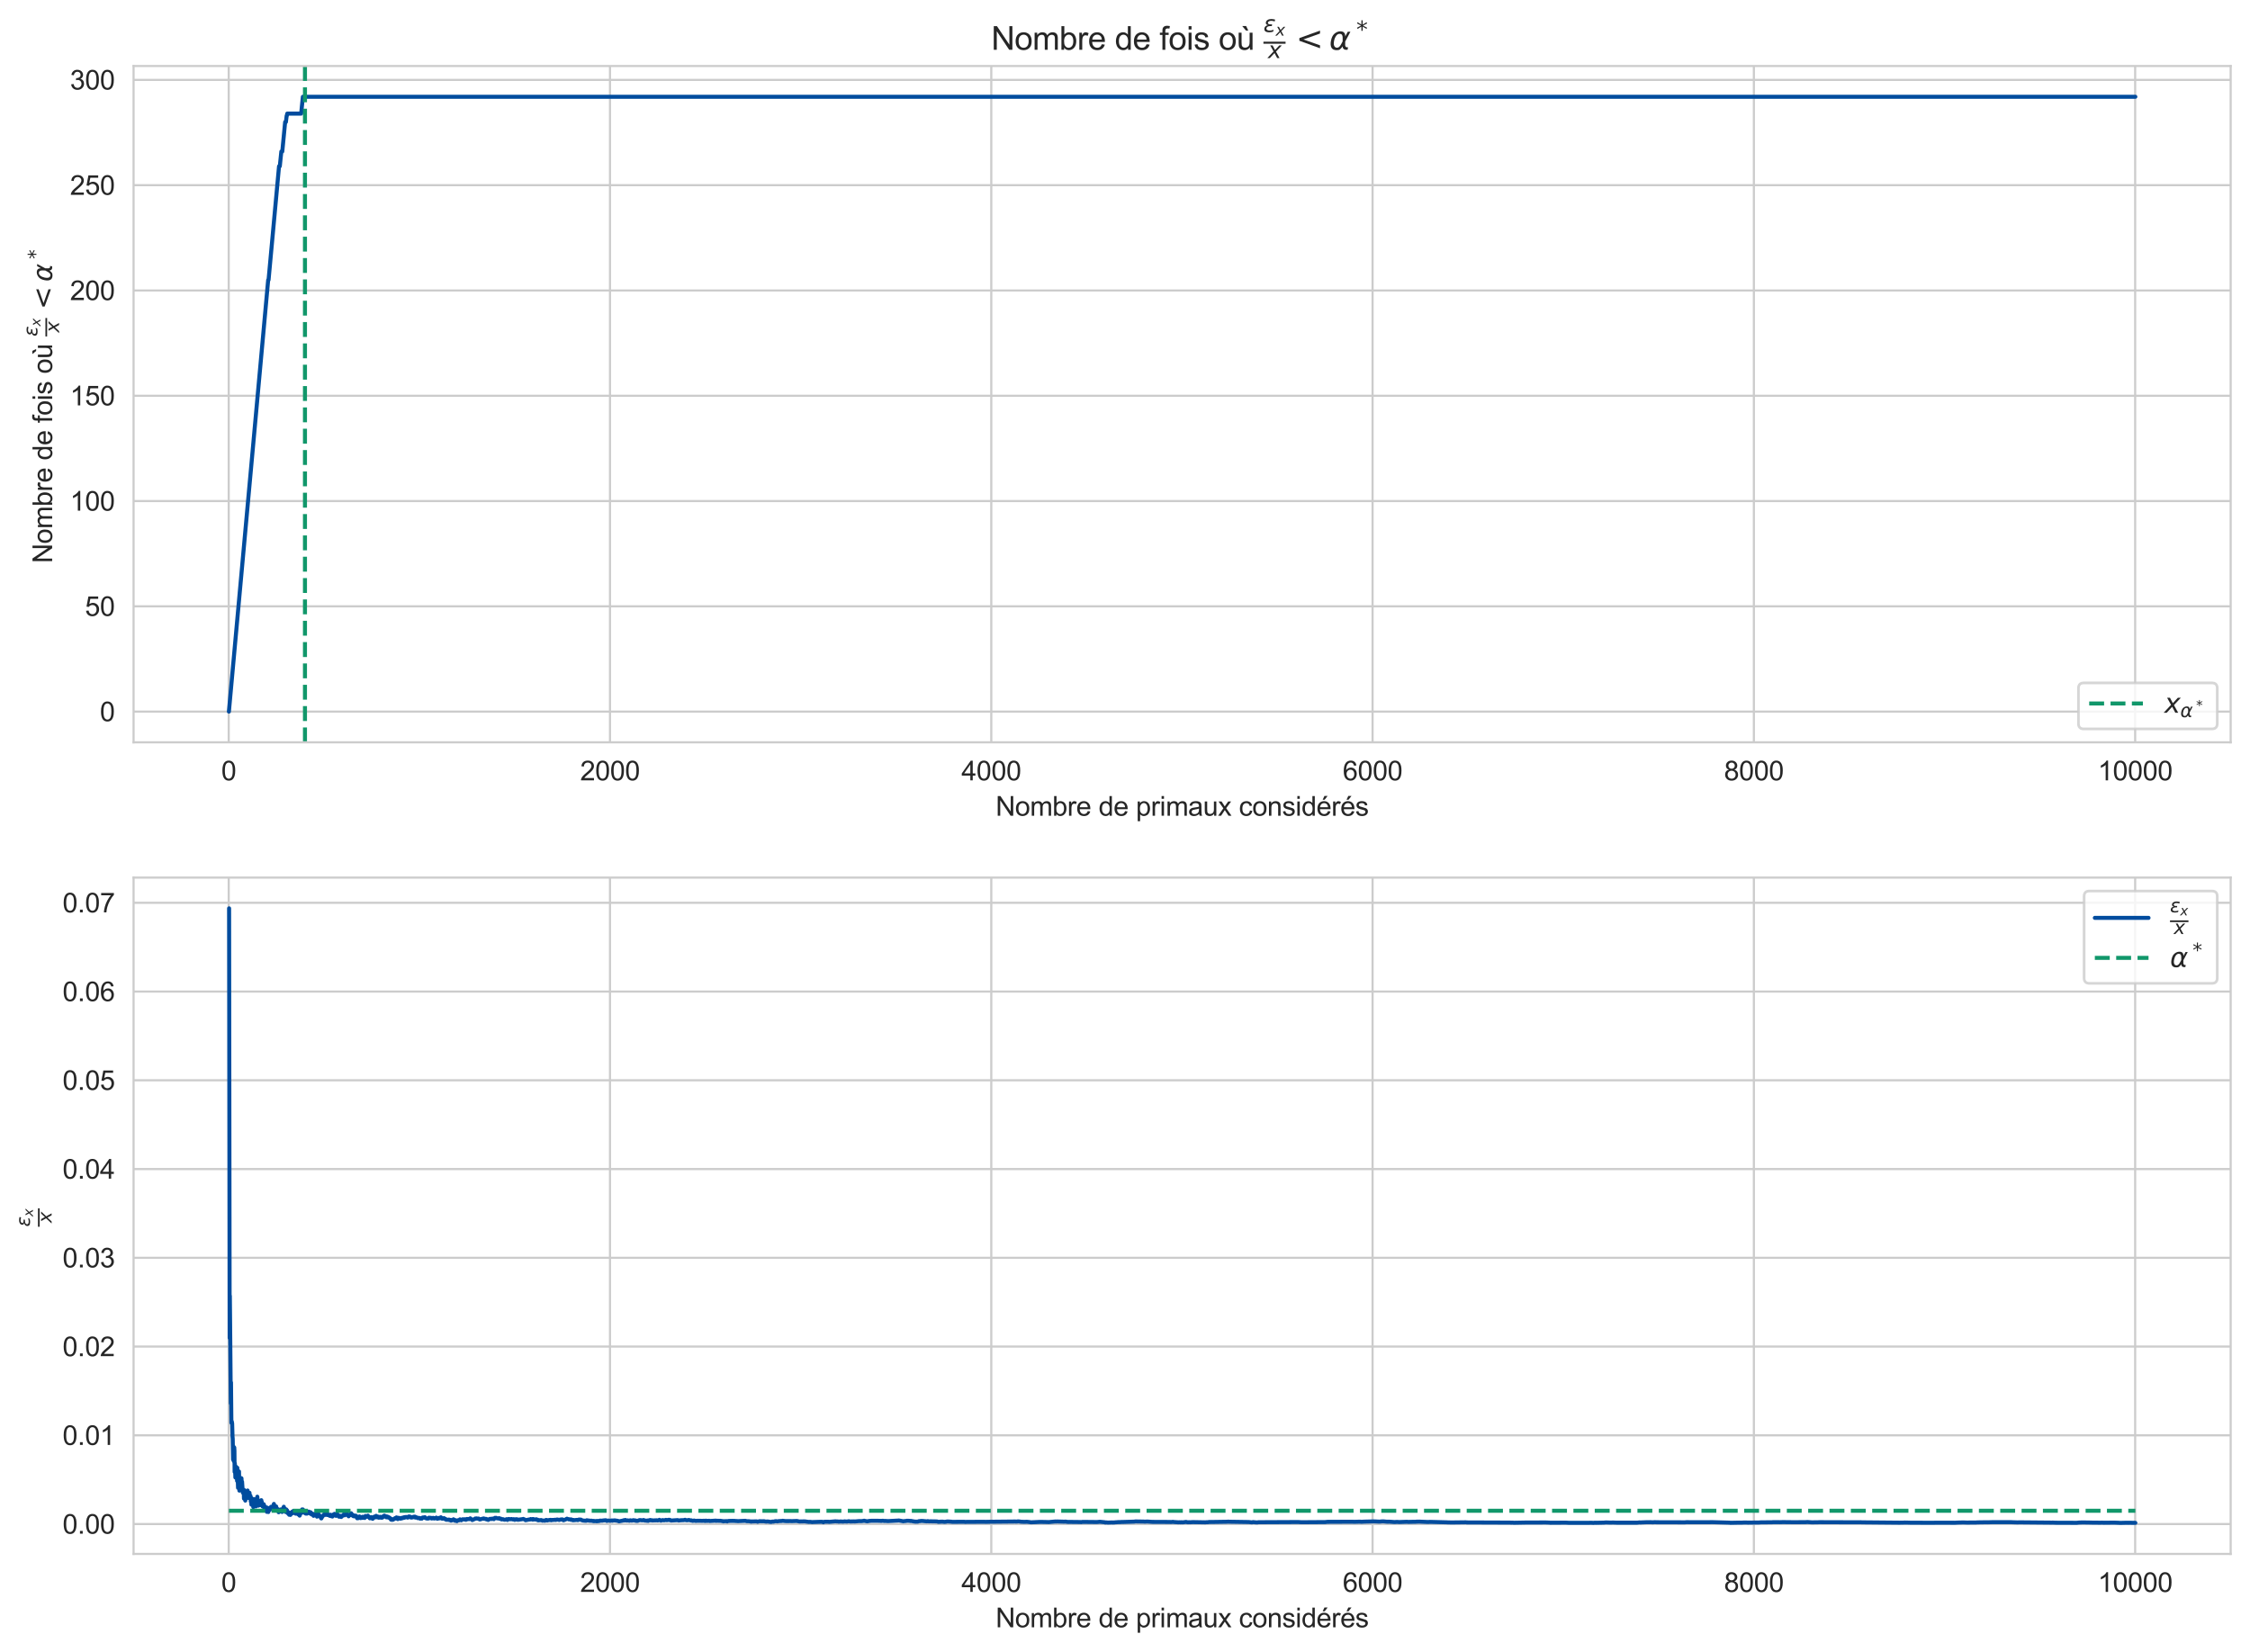 <?xml version="1.0" encoding="utf-8" standalone="no"?>
<!DOCTYPE svg PUBLIC "-//W3C//DTD SVG 1.1//EN"
  "http://www.w3.org/Graphics/SVG/1.1/DTD/svg11.dtd">
<svg xmlns:xlink="http://www.w3.org/1999/xlink" width="838.161pt" height="615.53pt" viewBox="0 0 838.161 615.53" xmlns="http://www.w3.org/2000/svg" version="1.1">
 <defs>
  <style type="text/css">*{stroke-linejoin: round; stroke-linecap: butt}</style>
 </defs>
 <g id="figure_1">
  <g id="patch_1">
   <path d="M 0 615.53 
L 838.161 615.53 
L 838.161 0 
L 0 0 
z
" style="fill: #ffffff"/>
  </g>
  <g id="axes_1">
   <g id="patch_2">
    <path d="M 49.761 276.6 
L 830.961 276.6 
L 830.961 24.6 
L 49.761 24.6 
z
" style="fill: #ffffff"/>
   </g>
   <g id="matplotlib.axis_1">
    <g id="xtick_1">
     <g id="line2d_1">
      <path d="M 85.199 276.6 
L 85.199 24.6 
" clip-path="url(#p9399618a30)" style="fill: none; stroke: #cccccc; stroke-width: 0.8; stroke-linecap: round"/>
     </g>
     <g id="text_1">
      <!-- 0 -->
      <g style="fill: #262626" transform="translate(82.419 290.758) scale(0.1 -0.1)">
       <defs>
        <path id="ArialMT-30" d="M 266 2259 
Q 266 3072 433 3567 
Q 600 4063 929 4331 
Q 1259 4600 1759 4600 
Q 2128 4600 2406 4451 
Q 2684 4303 2865 4023 
Q 3047 3744 3150 3342 
Q 3253 2941 3253 2259 
Q 3253 1453 3087 958 
Q 2922 463 2592 192 
Q 2263 -78 1759 -78 
Q 1097 -78 719 397 
Q 266 969 266 2259 
z
M 844 2259 
Q 844 1131 1108 757 
Q 1372 384 1759 384 
Q 2147 384 2411 759 
Q 2675 1134 2675 2259 
Q 2675 3391 2411 3762 
Q 2147 4134 1753 4134 
Q 1366 4134 1134 3806 
Q 844 3388 844 2259 
z
" transform="scale(0.016)"/>
       </defs>
       <use xlink:href="#ArialMT-30"/>
      </g>
     </g>
    </g>
    <g id="xtick_2">
     <g id="line2d_2">
      <path d="M 227.235 276.6 
L 227.235 24.6 
" clip-path="url(#p9399618a30)" style="fill: none; stroke: #cccccc; stroke-width: 0.8; stroke-linecap: round"/>
     </g>
     <g id="text_2">
      <!-- 2000 -->
      <g style="fill: #262626" transform="translate(216.113 290.758) scale(0.1 -0.1)">
       <defs>
        <path id="ArialMT-32" d="M 3222 541 
L 3222 0 
L 194 0 
Q 188 203 259 391 
Q 375 700 629 1000 
Q 884 1300 1366 1694 
Q 2113 2306 2375 2664 
Q 2638 3022 2638 3341 
Q 2638 3675 2398 3904 
Q 2159 4134 1775 4134 
Q 1369 4134 1125 3890 
Q 881 3647 878 3216 
L 300 3275 
Q 359 3922 746 4261 
Q 1134 4600 1788 4600 
Q 2447 4600 2831 4234 
Q 3216 3869 3216 3328 
Q 3216 3053 3103 2787 
Q 2991 2522 2730 2228 
Q 2469 1934 1863 1422 
Q 1356 997 1212 845 
Q 1069 694 975 541 
L 3222 541 
z
" transform="scale(0.016)"/>
       </defs>
       <use xlink:href="#ArialMT-32"/>
       <use xlink:href="#ArialMT-30" transform="translate(55.615 0)"/>
       <use xlink:href="#ArialMT-30" transform="translate(111.23 0)"/>
       <use xlink:href="#ArialMT-30" transform="translate(166.846 0)"/>
      </g>
     </g>
    </g>
    <g id="xtick_3">
     <g id="line2d_3">
      <path d="M 369.272 276.6 
L 369.272 24.6 
" clip-path="url(#p9399618a30)" style="fill: none; stroke: #cccccc; stroke-width: 0.8; stroke-linecap: round"/>
     </g>
     <g id="text_3">
      <!-- 4000 -->
      <g style="fill: #262626" transform="translate(358.15 290.758) scale(0.1 -0.1)">
       <defs>
        <path id="ArialMT-34" d="M 2069 0 
L 2069 1097 
L 81 1097 
L 81 1613 
L 2172 4581 
L 2631 4581 
L 2631 1613 
L 3250 1613 
L 3250 1097 
L 2631 1097 
L 2631 0 
L 2069 0 
z
M 2069 1613 
L 2069 3678 
L 634 1613 
L 2069 1613 
z
" transform="scale(0.016)"/>
       </defs>
       <use xlink:href="#ArialMT-34"/>
       <use xlink:href="#ArialMT-30" transform="translate(55.615 0)"/>
       <use xlink:href="#ArialMT-30" transform="translate(111.23 0)"/>
       <use xlink:href="#ArialMT-30" transform="translate(166.846 0)"/>
      </g>
     </g>
    </g>
    <g id="xtick_4">
     <g id="line2d_4">
      <path d="M 511.308 276.6 
L 511.308 24.6 
" clip-path="url(#p9399618a30)" style="fill: none; stroke: #cccccc; stroke-width: 0.8; stroke-linecap: round"/>
     </g>
     <g id="text_4">
      <!-- 6000 -->
      <g style="fill: #262626" transform="translate(500.186 290.758) scale(0.1 -0.1)">
       <defs>
        <path id="ArialMT-36" d="M 3184 3459 
L 2625 3416 
Q 2550 3747 2413 3897 
Q 2184 4138 1850 4138 
Q 1581 4138 1378 3988 
Q 1113 3794 959 3422 
Q 806 3050 800 2363 
Q 1003 2672 1297 2822 
Q 1591 2972 1913 2972 
Q 2475 2972 2870 2558 
Q 3266 2144 3266 1488 
Q 3266 1056 3080 686 
Q 2894 316 2569 119 
Q 2244 -78 1831 -78 
Q 1128 -78 684 439 
Q 241 956 241 2144 
Q 241 3472 731 4075 
Q 1159 4600 1884 4600 
Q 2425 4600 2770 4297 
Q 3116 3994 3184 3459 
z
M 888 1484 
Q 888 1194 1011 928 
Q 1134 663 1356 523 
Q 1578 384 1822 384 
Q 2178 384 2434 671 
Q 2691 959 2691 1453 
Q 2691 1928 2437 2201 
Q 2184 2475 1800 2475 
Q 1419 2475 1153 2201 
Q 888 1928 888 1484 
z
" transform="scale(0.016)"/>
       </defs>
       <use xlink:href="#ArialMT-36"/>
       <use xlink:href="#ArialMT-30" transform="translate(55.615 0)"/>
       <use xlink:href="#ArialMT-30" transform="translate(111.23 0)"/>
       <use xlink:href="#ArialMT-30" transform="translate(166.846 0)"/>
      </g>
     </g>
    </g>
    <g id="xtick_5">
     <g id="line2d_5">
      <path d="M 653.344 276.6 
L 653.344 24.6 
" clip-path="url(#p9399618a30)" style="fill: none; stroke: #cccccc; stroke-width: 0.8; stroke-linecap: round"/>
     </g>
     <g id="text_5">
      <!-- 8000 -->
      <g style="fill: #262626" transform="translate(642.223 290.758) scale(0.1 -0.1)">
       <defs>
        <path id="ArialMT-38" d="M 1131 2484 
Q 781 2613 612 2850 
Q 444 3088 444 3419 
Q 444 3919 803 4259 
Q 1163 4600 1759 4600 
Q 2359 4600 2725 4251 
Q 3091 3903 3091 3403 
Q 3091 3084 2923 2848 
Q 2756 2613 2416 2484 
Q 2838 2347 3058 2040 
Q 3278 1734 3278 1309 
Q 3278 722 2862 322 
Q 2447 -78 1769 -78 
Q 1091 -78 675 323 
Q 259 725 259 1325 
Q 259 1772 486 2073 
Q 713 2375 1131 2484 
z
M 1019 3438 
Q 1019 3113 1228 2906 
Q 1438 2700 1772 2700 
Q 2097 2700 2305 2904 
Q 2513 3109 2513 3406 
Q 2513 3716 2298 3927 
Q 2084 4138 1766 4138 
Q 1444 4138 1231 3931 
Q 1019 3725 1019 3438 
z
M 838 1322 
Q 838 1081 952 856 
Q 1066 631 1291 507 
Q 1516 384 1775 384 
Q 2178 384 2440 643 
Q 2703 903 2703 1303 
Q 2703 1709 2433 1975 
Q 2163 2241 1756 2241 
Q 1359 2241 1098 1978 
Q 838 1716 838 1322 
z
" transform="scale(0.016)"/>
       </defs>
       <use xlink:href="#ArialMT-38"/>
       <use xlink:href="#ArialMT-30" transform="translate(55.615 0)"/>
       <use xlink:href="#ArialMT-30" transform="translate(111.23 0)"/>
       <use xlink:href="#ArialMT-30" transform="translate(166.846 0)"/>
      </g>
     </g>
    </g>
    <g id="xtick_6">
     <g id="line2d_6">
      <path d="M 795.381 276.6 
L 795.381 24.6 
" clip-path="url(#p9399618a30)" style="fill: none; stroke: #cccccc; stroke-width: 0.8; stroke-linecap: round"/>
     </g>
     <g id="text_6">
      <!-- 10000 -->
      <g style="fill: #262626" transform="translate(781.478 290.758) scale(0.1 -0.1)">
       <defs>
        <path id="ArialMT-31" d="M 2384 0 
L 1822 0 
L 1822 3584 
Q 1619 3391 1289 3197 
Q 959 3003 697 2906 
L 697 3450 
Q 1169 3672 1522 3987 
Q 1875 4303 2022 4600 
L 2384 4600 
L 2384 0 
z
" transform="scale(0.016)"/>
       </defs>
       <use xlink:href="#ArialMT-31"/>
       <use xlink:href="#ArialMT-30" transform="translate(55.615 0)"/>
       <use xlink:href="#ArialMT-30" transform="translate(111.23 0)"/>
       <use xlink:href="#ArialMT-30" transform="translate(166.846 0)"/>
       <use xlink:href="#ArialMT-30" transform="translate(222.461 0)"/>
      </g>
     </g>
    </g>
    <g id="text_7">
     <!-- Nombre de primaux considérés -->
     <g style="fill: #262626" transform="translate(370.891 303.942) scale(0.1 -0.1)">
      <defs>
       <path id="ArialMT-4e" d="M 488 0 
L 488 4581 
L 1109 4581 
L 3516 984 
L 3516 4581 
L 4097 4581 
L 4097 0 
L 3475 0 
L 1069 3600 
L 1069 0 
L 488 0 
z
" transform="scale(0.016)"/>
       <path id="ArialMT-6f" d="M 213 1659 
Q 213 2581 725 3025 
Q 1153 3394 1769 3394 
Q 2453 3394 2887 2945 
Q 3322 2497 3322 1706 
Q 3322 1066 3130 698 
Q 2938 331 2570 128 
Q 2203 -75 1769 -75 
Q 1072 -75 642 372 
Q 213 819 213 1659 
z
M 791 1659 
Q 791 1022 1069 705 
Q 1347 388 1769 388 
Q 2188 388 2466 706 
Q 2744 1025 2744 1678 
Q 2744 2294 2464 2611 
Q 2184 2928 1769 2928 
Q 1347 2928 1069 2612 
Q 791 2297 791 1659 
z
" transform="scale(0.016)"/>
       <path id="ArialMT-6d" d="M 422 0 
L 422 3319 
L 925 3319 
L 925 2853 
Q 1081 3097 1340 3245 
Q 1600 3394 1931 3394 
Q 2300 3394 2536 3241 
Q 2772 3088 2869 2813 
Q 3263 3394 3894 3394 
Q 4388 3394 4653 3120 
Q 4919 2847 4919 2278 
L 4919 0 
L 4359 0 
L 4359 2091 
Q 4359 2428 4304 2576 
Q 4250 2725 4106 2815 
Q 3963 2906 3769 2906 
Q 3419 2906 3187 2673 
Q 2956 2441 2956 1928 
L 2956 0 
L 2394 0 
L 2394 2156 
Q 2394 2531 2256 2718 
Q 2119 2906 1806 2906 
Q 1569 2906 1367 2781 
Q 1166 2656 1075 2415 
Q 984 2175 984 1722 
L 984 0 
L 422 0 
z
" transform="scale(0.016)"/>
       <path id="ArialMT-62" d="M 941 0 
L 419 0 
L 419 4581 
L 981 4581 
L 981 2947 
Q 1338 3394 1891 3394 
Q 2197 3394 2470 3270 
Q 2744 3147 2920 2923 
Q 3097 2700 3197 2384 
Q 3297 2069 3297 1709 
Q 3297 856 2875 390 
Q 2453 -75 1863 -75 
Q 1275 -75 941 416 
L 941 0 
z
M 934 1684 
Q 934 1088 1097 822 
Q 1363 388 1816 388 
Q 2184 388 2453 708 
Q 2722 1028 2722 1663 
Q 2722 2313 2464 2622 
Q 2206 2931 1841 2931 
Q 1472 2931 1203 2611 
Q 934 2291 934 1684 
z
" transform="scale(0.016)"/>
       <path id="ArialMT-72" d="M 416 0 
L 416 3319 
L 922 3319 
L 922 2816 
Q 1116 3169 1280 3281 
Q 1444 3394 1641 3394 
Q 1925 3394 2219 3213 
L 2025 2691 
Q 1819 2813 1613 2813 
Q 1428 2813 1281 2702 
Q 1134 2591 1072 2394 
Q 978 2094 978 1738 
L 978 0 
L 416 0 
z
" transform="scale(0.016)"/>
       <path id="ArialMT-65" d="M 2694 1069 
L 3275 997 
Q 3138 488 2766 206 
Q 2394 -75 1816 -75 
Q 1088 -75 661 373 
Q 234 822 234 1631 
Q 234 2469 665 2931 
Q 1097 3394 1784 3394 
Q 2450 3394 2872 2941 
Q 3294 2488 3294 1666 
Q 3294 1616 3291 1516 
L 816 1516 
Q 847 969 1125 678 
Q 1403 388 1819 388 
Q 2128 388 2347 550 
Q 2566 713 2694 1069 
z
M 847 1978 
L 2700 1978 
Q 2663 2397 2488 2606 
Q 2219 2931 1791 2931 
Q 1403 2931 1139 2672 
Q 875 2413 847 1978 
z
" transform="scale(0.016)"/>
       <path id="ArialMT-20" transform="scale(0.016)"/>
       <path id="ArialMT-64" d="M 2575 0 
L 2575 419 
Q 2259 -75 1647 -75 
Q 1250 -75 917 144 
Q 584 363 401 755 
Q 219 1147 219 1656 
Q 219 2153 384 2558 
Q 550 2963 881 3178 
Q 1213 3394 1622 3394 
Q 1922 3394 2156 3267 
Q 2391 3141 2538 2938 
L 2538 4581 
L 3097 4581 
L 3097 0 
L 2575 0 
z
M 797 1656 
Q 797 1019 1065 703 
Q 1334 388 1700 388 
Q 2069 388 2326 689 
Q 2584 991 2584 1609 
Q 2584 2291 2321 2609 
Q 2059 2928 1675 2928 
Q 1300 2928 1048 2622 
Q 797 2316 797 1656 
z
" transform="scale(0.016)"/>
       <path id="ArialMT-70" d="M 422 -1272 
L 422 3319 
L 934 3319 
L 934 2888 
Q 1116 3141 1344 3267 
Q 1572 3394 1897 3394 
Q 2322 3394 2647 3175 
Q 2972 2956 3137 2557 
Q 3303 2159 3303 1684 
Q 3303 1175 3120 767 
Q 2938 359 2589 142 
Q 2241 -75 1856 -75 
Q 1575 -75 1351 44 
Q 1128 163 984 344 
L 984 -1272 
L 422 -1272 
z
M 931 1641 
Q 931 1000 1190 694 
Q 1450 388 1819 388 
Q 2194 388 2461 705 
Q 2728 1022 2728 1688 
Q 2728 2322 2467 2637 
Q 2206 2953 1844 2953 
Q 1484 2953 1207 2617 
Q 931 2281 931 1641 
z
" transform="scale(0.016)"/>
       <path id="ArialMT-69" d="M 425 3934 
L 425 4581 
L 988 4581 
L 988 3934 
L 425 3934 
z
M 425 0 
L 425 3319 
L 988 3319 
L 988 0 
L 425 0 
z
" transform="scale(0.016)"/>
       <path id="ArialMT-61" d="M 2588 409 
Q 2275 144 1986 34 
Q 1697 -75 1366 -75 
Q 819 -75 525 192 
Q 231 459 231 875 
Q 231 1119 342 1320 
Q 453 1522 633 1644 
Q 813 1766 1038 1828 
Q 1203 1872 1538 1913 
Q 2219 1994 2541 2106 
Q 2544 2222 2544 2253 
Q 2544 2597 2384 2738 
Q 2169 2928 1744 2928 
Q 1347 2928 1158 2789 
Q 969 2650 878 2297 
L 328 2372 
Q 403 2725 575 2942 
Q 747 3159 1072 3276 
Q 1397 3394 1825 3394 
Q 2250 3394 2515 3294 
Q 2781 3194 2906 3042 
Q 3031 2891 3081 2659 
Q 3109 2516 3109 2141 
L 3109 1391 
Q 3109 606 3145 398 
Q 3181 191 3288 0 
L 2700 0 
Q 2613 175 2588 409 
z
M 2541 1666 
Q 2234 1541 1622 1453 
Q 1275 1403 1131 1340 
Q 988 1278 909 1158 
Q 831 1038 831 891 
Q 831 666 1001 516 
Q 1172 366 1500 366 
Q 1825 366 2078 508 
Q 2331 650 2450 897 
Q 2541 1088 2541 1459 
L 2541 1666 
z
" transform="scale(0.016)"/>
       <path id="ArialMT-75" d="M 2597 0 
L 2597 488 
Q 2209 -75 1544 -75 
Q 1250 -75 995 37 
Q 741 150 617 320 
Q 494 491 444 738 
Q 409 903 409 1263 
L 409 3319 
L 972 3319 
L 972 1478 
Q 972 1038 1006 884 
Q 1059 663 1231 536 
Q 1403 409 1656 409 
Q 1909 409 2131 539 
Q 2353 669 2445 892 
Q 2538 1116 2538 1541 
L 2538 3319 
L 3100 3319 
L 3100 0 
L 2597 0 
z
" transform="scale(0.016)"/>
       <path id="ArialMT-78" d="M 47 0 
L 1259 1725 
L 138 3319 
L 841 3319 
L 1350 2541 
Q 1494 2319 1581 2169 
Q 1719 2375 1834 2534 
L 2394 3319 
L 3066 3319 
L 1919 1756 
L 3153 0 
L 2463 0 
L 1781 1031 
L 1600 1309 
L 728 0 
L 47 0 
z
" transform="scale(0.016)"/>
       <path id="ArialMT-63" d="M 2588 1216 
L 3141 1144 
Q 3050 572 2676 248 
Q 2303 -75 1759 -75 
Q 1078 -75 664 370 
Q 250 816 250 1647 
Q 250 2184 428 2587 
Q 606 2991 970 3192 
Q 1334 3394 1763 3394 
Q 2303 3394 2647 3120 
Q 2991 2847 3088 2344 
L 2541 2259 
Q 2463 2594 2264 2762 
Q 2066 2931 1784 2931 
Q 1359 2931 1093 2626 
Q 828 2322 828 1663 
Q 828 994 1084 691 
Q 1341 388 1753 388 
Q 2084 388 2306 591 
Q 2528 794 2588 1216 
z
" transform="scale(0.016)"/>
       <path id="ArialMT-6e" d="M 422 0 
L 422 3319 
L 928 3319 
L 928 2847 
Q 1294 3394 1984 3394 
Q 2284 3394 2536 3286 
Q 2788 3178 2913 3003 
Q 3038 2828 3088 2588 
Q 3119 2431 3119 2041 
L 3119 0 
L 2556 0 
L 2556 2019 
Q 2556 2363 2490 2533 
Q 2425 2703 2258 2804 
Q 2091 2906 1866 2906 
Q 1506 2906 1245 2678 
Q 984 2450 984 1813 
L 984 0 
L 422 0 
z
" transform="scale(0.016)"/>
       <path id="ArialMT-73" d="M 197 991 
L 753 1078 
Q 800 744 1014 566 
Q 1228 388 1613 388 
Q 2000 388 2187 545 
Q 2375 703 2375 916 
Q 2375 1106 2209 1216 
Q 2094 1291 1634 1406 
Q 1016 1563 777 1677 
Q 538 1791 414 1992 
Q 291 2194 291 2438 
Q 291 2659 392 2848 
Q 494 3038 669 3163 
Q 800 3259 1026 3326 
Q 1253 3394 1513 3394 
Q 1903 3394 2198 3281 
Q 2494 3169 2634 2976 
Q 2775 2784 2828 2463 
L 2278 2388 
Q 2241 2644 2061 2787 
Q 1881 2931 1553 2931 
Q 1166 2931 1000 2803 
Q 834 2675 834 2503 
Q 834 2394 903 2306 
Q 972 2216 1119 2156 
Q 1203 2125 1616 2013 
Q 2213 1853 2448 1751 
Q 2684 1650 2818 1456 
Q 2953 1263 2953 975 
Q 2953 694 2789 445 
Q 2625 197 2315 61 
Q 2006 -75 1616 -75 
Q 969 -75 630 194 
Q 291 463 197 991 
z
" transform="scale(0.016)"/>
       <path id="ArialMT-e9" d="M 2694 1069 
L 3275 997 
Q 3138 488 2766 206 
Q 2394 -75 1816 -75 
Q 1088 -75 661 373 
Q 234 822 234 1631 
Q 234 2469 665 2931 
Q 1097 3394 1784 3394 
Q 2450 3394 2872 2941 
Q 3294 2488 3294 1666 
Q 3294 1616 3291 1516 
L 816 1516 
Q 847 969 1125 678 
Q 1403 388 1819 388 
Q 2128 388 2347 550 
Q 2566 713 2694 1069 
z
M 847 1978 
L 2700 1978 
Q 2663 2397 2488 2606 
Q 2219 2931 1791 2931 
Q 1403 2931 1139 2672 
Q 875 2413 847 1978 
z
M 1454 3731 
L 1869 4606 
L 2607 4606 
L 1919 3731 
L 1454 3731 
z
" transform="scale(0.016)"/>
      </defs>
      <use xlink:href="#ArialMT-4e"/>
      <use xlink:href="#ArialMT-6f" transform="translate(72.217 0)"/>
      <use xlink:href="#ArialMT-6d" transform="translate(127.832 0)"/>
      <use xlink:href="#ArialMT-62" transform="translate(211.133 0)"/>
      <use xlink:href="#ArialMT-72" transform="translate(266.748 0)"/>
      <use xlink:href="#ArialMT-65" transform="translate(300.049 0)"/>
      <use xlink:href="#ArialMT-20" transform="translate(355.664 0)"/>
      <use xlink:href="#ArialMT-64" transform="translate(383.447 0)"/>
      <use xlink:href="#ArialMT-65" transform="translate(439.062 0)"/>
      <use xlink:href="#ArialMT-20" transform="translate(494.678 0)"/>
      <use xlink:href="#ArialMT-70" transform="translate(522.461 0)"/>
      <use xlink:href="#ArialMT-72" transform="translate(578.076 0)"/>
      <use xlink:href="#ArialMT-69" transform="translate(611.377 0)"/>
      <use xlink:href="#ArialMT-6d" transform="translate(633.594 0)"/>
      <use xlink:href="#ArialMT-61" transform="translate(716.895 0)"/>
      <use xlink:href="#ArialMT-75" transform="translate(772.51 0)"/>
      <use xlink:href="#ArialMT-78" transform="translate(828.125 0)"/>
      <use xlink:href="#ArialMT-20" transform="translate(878.125 0)"/>
      <use xlink:href="#ArialMT-63" transform="translate(905.908 0)"/>
      <use xlink:href="#ArialMT-6f" transform="translate(955.908 0)"/>
      <use xlink:href="#ArialMT-6e" transform="translate(1011.523 0)"/>
      <use xlink:href="#ArialMT-73" transform="translate(1067.139 0)"/>
      <use xlink:href="#ArialMT-69" transform="translate(1117.139 0)"/>
      <use xlink:href="#ArialMT-64" transform="translate(1139.355 0)"/>
      <use xlink:href="#ArialMT-e9" transform="translate(1194.971 0)"/>
      <use xlink:href="#ArialMT-72" transform="translate(1250.586 0)"/>
      <use xlink:href="#ArialMT-e9" transform="translate(1283.887 0)"/>
      <use xlink:href="#ArialMT-73" transform="translate(1339.502 0)"/>
     </g>
    </g>
   </g>
   <g id="matplotlib.axis_2">
    <g id="ytick_1">
     <g id="line2d_7">
      <path d="M 49.761 265.145 
L 830.961 265.145 
" clip-path="url(#p9399618a30)" style="fill: none; stroke: #cccccc; stroke-width: 0.8; stroke-linecap: round"/>
     </g>
     <g id="text_8">
      <!-- 0 -->
      <g style="fill: #262626" transform="translate(37.2 268.724) scale(0.1 -0.1)">
       <use xlink:href="#ArialMT-30"/>
      </g>
     </g>
    </g>
    <g id="ytick_2">
     <g id="line2d_8">
      <path d="M 49.761 225.918 
L 830.961 225.918 
" clip-path="url(#p9399618a30)" style="fill: none; stroke: #cccccc; stroke-width: 0.8; stroke-linecap: round"/>
     </g>
     <g id="text_9">
      <!-- 50 -->
      <g style="fill: #262626" transform="translate(31.639 229.496) scale(0.1 -0.1)">
       <defs>
        <path id="ArialMT-35" d="M 266 1200 
L 856 1250 
Q 922 819 1161 601 
Q 1400 384 1738 384 
Q 2144 384 2425 690 
Q 2706 997 2706 1503 
Q 2706 1984 2436 2262 
Q 2166 2541 1728 2541 
Q 1456 2541 1237 2417 
Q 1019 2294 894 2097 
L 366 2166 
L 809 4519 
L 3088 4519 
L 3088 3981 
L 1259 3981 
L 1013 2750 
Q 1425 3038 1878 3038 
Q 2478 3038 2890 2622 
Q 3303 2206 3303 1553 
Q 3303 931 2941 478 
Q 2500 -78 1738 -78 
Q 1113 -78 717 272 
Q 322 622 266 1200 
z
" transform="scale(0.016)"/>
       </defs>
       <use xlink:href="#ArialMT-35"/>
       <use xlink:href="#ArialMT-30" transform="translate(55.615 0)"/>
      </g>
     </g>
    </g>
    <g id="ytick_3">
     <g id="line2d_9">
      <path d="M 49.761 186.69 
L 830.961 186.69 
" clip-path="url(#p9399618a30)" style="fill: none; stroke: #cccccc; stroke-width: 0.8; stroke-linecap: round"/>
     </g>
     <g id="text_10">
      <!-- 100 -->
      <g style="fill: #262626" transform="translate(26.078 190.269) scale(0.1 -0.1)">
       <use xlink:href="#ArialMT-31"/>
       <use xlink:href="#ArialMT-30" transform="translate(55.615 0)"/>
       <use xlink:href="#ArialMT-30" transform="translate(111.23 0)"/>
      </g>
     </g>
    </g>
    <g id="ytick_4">
     <g id="line2d_10">
      <path d="M 49.761 147.462 
L 830.961 147.462 
" clip-path="url(#p9399618a30)" style="fill: none; stroke: #cccccc; stroke-width: 0.8; stroke-linecap: round"/>
     </g>
     <g id="text_11">
      <!-- 150 -->
      <g style="fill: #262626" transform="translate(26.078 151.041) scale(0.1 -0.1)">
       <use xlink:href="#ArialMT-31"/>
       <use xlink:href="#ArialMT-35" transform="translate(55.615 0)"/>
       <use xlink:href="#ArialMT-30" transform="translate(111.23 0)"/>
      </g>
     </g>
    </g>
    <g id="ytick_5">
     <g id="line2d_11">
      <path d="M 49.761 108.234 
L 830.961 108.234 
" clip-path="url(#p9399618a30)" style="fill: none; stroke: #cccccc; stroke-width: 0.8; stroke-linecap: round"/>
     </g>
     <g id="text_12">
      <!-- 200 -->
      <g style="fill: #262626" transform="translate(26.078 111.813) scale(0.1 -0.1)">
       <use xlink:href="#ArialMT-32"/>
       <use xlink:href="#ArialMT-30" transform="translate(55.615 0)"/>
       <use xlink:href="#ArialMT-30" transform="translate(111.23 0)"/>
      </g>
     </g>
    </g>
    <g id="ytick_6">
     <g id="line2d_12">
      <path d="M 49.761 69.006 
L 830.961 69.006 
" clip-path="url(#p9399618a30)" style="fill: none; stroke: #cccccc; stroke-width: 0.8; stroke-linecap: round"/>
     </g>
     <g id="text_13">
      <!-- 250 -->
      <g style="fill: #262626" transform="translate(26.078 72.585) scale(0.1 -0.1)">
       <use xlink:href="#ArialMT-32"/>
       <use xlink:href="#ArialMT-35" transform="translate(55.615 0)"/>
       <use xlink:href="#ArialMT-30" transform="translate(111.23 0)"/>
      </g>
     </g>
    </g>
    <g id="ytick_7">
     <g id="line2d_13">
      <path d="M 49.761 29.778 
L 830.961 29.778 
" clip-path="url(#p9399618a30)" style="fill: none; stroke: #cccccc; stroke-width: 0.8; stroke-linecap: round"/>
     </g>
     <g id="text_14">
      <!-- 300 -->
      <g style="fill: #262626" transform="translate(26.078 33.357) scale(0.1 -0.1)">
       <defs>
        <path id="ArialMT-33" d="M 269 1209 
L 831 1284 
Q 928 806 1161 595 
Q 1394 384 1728 384 
Q 2125 384 2398 659 
Q 2672 934 2672 1341 
Q 2672 1728 2419 1979 
Q 2166 2231 1775 2231 
Q 1616 2231 1378 2169 
L 1441 2663 
Q 1497 2656 1531 2656 
Q 1891 2656 2178 2843 
Q 2466 3031 2466 3422 
Q 2466 3731 2256 3934 
Q 2047 4138 1716 4138 
Q 1388 4138 1169 3931 
Q 950 3725 888 3313 
L 325 3413 
Q 428 3978 793 4289 
Q 1159 4600 1703 4600 
Q 2078 4600 2393 4439 
Q 2709 4278 2876 4000 
Q 3044 3722 3044 3409 
Q 3044 3113 2884 2869 
Q 2725 2625 2413 2481 
Q 2819 2388 3044 2092 
Q 3269 1797 3269 1353 
Q 3269 753 2831 336 
Q 2394 -81 1725 -81 
Q 1122 -81 723 278 
Q 325 638 269 1209 
z
" transform="scale(0.016)"/>
       </defs>
       <use xlink:href="#ArialMT-33"/>
       <use xlink:href="#ArialMT-30" transform="translate(55.615 0)"/>
       <use xlink:href="#ArialMT-30" transform="translate(111.23 0)"/>
      </g>
     </g>
    </g>
    <g id="text_15">
     <!-- Nombre de fois où $\frac{\epsilon_x}{x} &lt; \alpha^*$ -->
     <g style="fill: #262626" transform="translate(19.478 209.85) rotate(-90) scale(0.1 -0.1)">
      <defs>
       <path id="ArialMT-66" d="M 556 0 
L 556 2881 
L 59 2881 
L 59 3319 
L 556 3319 
L 556 3672 
Q 556 4006 616 4169 
Q 697 4388 901 4523 
Q 1106 4659 1475 4659 
Q 1713 4659 2000 4603 
L 1916 4113 
Q 1741 4144 1584 4144 
Q 1328 4144 1222 4034 
Q 1116 3925 1116 3625 
L 1116 3319 
L 1763 3319 
L 1763 2881 
L 1116 2881 
L 1116 0 
L 556 0 
z
" transform="scale(0.016)"/>
       <path id="ArialMT-f9" d="M 2597 0 
L 2597 488 
Q 2209 -75 1544 -75 
Q 1250 -75 995 37 
Q 741 150 617 320 
Q 494 491 444 738 
Q 409 903 409 1263 
L 409 3319 
L 972 3319 
L 972 1478 
Q 972 1038 1006 884 
Q 1059 663 1231 536 
Q 1403 409 1656 409 
Q 1909 409 2131 539 
Q 2353 669 2445 892 
Q 2538 1116 2538 1541 
L 2538 3319 
L 3100 3319 
L 3100 0 
L 2597 0 
z
M 2277 3731 
L 1824 3731 
L 1102 4606 
L 1855 4606 
L 2277 3731 
z
" transform="scale(0.016)"/>
       <path id="DejaVuSans-Oblique-3b5" d="M 1263 1888 
Q 925 1963 778 2166 
Q 669 2309 669 2503 
Q 669 3034 1175 3344 
Q 1575 3588 2188 3588 
Q 2425 3588 2684 3550 
Q 2944 3513 3234 3438 
L 3134 2916 
Q 2847 3006 2606 3047 
Q 2359 3088 2138 3088 
Q 1766 3088 1522 2944 
Q 1228 2772 1228 2522 
Q 1228 2356 1381 2241 
Q 1563 2103 1925 2103 
L 2409 2103 
L 2319 1628 
L 1856 1628 
Q 1425 1628 1172 1469 
Q 828 1253 828 916 
Q 828 703 1013 563 
Q 1244 388 1716 388 
Q 2006 388 2284 444 
Q 2563 503 2806 619 
L 2700 84 
Q 2403 -3 2131 -47 
Q 1859 -91 1609 -91 
Q 866 -91 516 194 
Q 250 413 250 781 
Q 250 1278 600 1584 
Q 859 1813 1263 1888 
z
" transform="scale(0.016)"/>
       <path id="DejaVuSans-Oblique-78" d="M 3841 3500 
L 2234 1784 
L 3219 0 
L 2559 0 
L 1819 1388 
L 531 0 
L -166 0 
L 1556 1844 
L 641 3500 
L 1300 3500 
L 1972 2234 
L 3144 3500 
L 3841 3500 
z
" transform="scale(0.016)"/>
       <path id="DejaVuSans-3c" d="M 4684 3150 
L 1459 2003 
L 4684 863 
L 4684 294 
L 678 1747 
L 678 2266 
L 4684 3719 
L 4684 3150 
z
" transform="scale(0.016)"/>
       <path id="DejaVuSans-Oblique-3b1" d="M 2619 1628 
L 2622 2350 
Q 2625 3088 2069 3091 
Q 1653 3094 1394 2747 
Q 1069 2319 959 1747 
Q 825 1059 994 731 
Q 1169 397 1547 397 
Q 1966 397 2319 1063 
L 2619 1628 
z
M 2166 3578 
Q 3141 3594 3128 2584 
Q 3128 2584 3616 3500 
L 4128 3500 
L 3119 1603 
L 3109 919 
Q 3109 766 3194 638 
Q 3291 488 3391 488 
L 3669 488 
L 3575 0 
L 3228 0 
Q 2934 0 2722 263 
Q 2622 394 2619 669 
Q 2416 334 2066 50 
Q 1900 -81 1453 -78 
Q 722 -72 456 397 
Q 184 884 353 1747 
Q 534 2675 1009 3097 
Q 1544 3569 2166 3578 
z
" transform="scale(0.016)"/>
       <path id="DejaVuSans-2a" d="M 3009 3897 
L 1888 3291 
L 3009 2681 
L 2828 2375 
L 1778 3009 
L 1778 1831 
L 1422 1831 
L 1422 3009 
L 372 2375 
L 191 2681 
L 1313 3291 
L 191 3897 
L 372 4206 
L 1422 3572 
L 1422 4750 
L 1778 4750 
L 1778 3572 
L 2828 4206 
L 3009 3897 
z
" transform="scale(0.016)"/>
      </defs>
      <use xlink:href="#ArialMT-4e" transform="translate(0 0.475)"/>
      <use xlink:href="#ArialMT-6f" transform="translate(72.217 0.475)"/>
      <use xlink:href="#ArialMT-6d" transform="translate(127.832 0.475)"/>
      <use xlink:href="#ArialMT-62" transform="translate(211.133 0.475)"/>
      <use xlink:href="#ArialMT-72" transform="translate(266.748 0.475)"/>
      <use xlink:href="#ArialMT-65" transform="translate(300.049 0.475)"/>
      <use xlink:href="#ArialMT-20" transform="translate(355.664 0.475)"/>
      <use xlink:href="#ArialMT-64" transform="translate(383.447 0.475)"/>
      <use xlink:href="#ArialMT-65" transform="translate(439.062 0.475)"/>
      <use xlink:href="#ArialMT-20" transform="translate(494.678 0.475)"/>
      <use xlink:href="#ArialMT-66" transform="translate(522.461 0.475)"/>
      <use xlink:href="#ArialMT-6f" transform="translate(550.244 0.475)"/>
      <use xlink:href="#ArialMT-69" transform="translate(605.859 0.475)"/>
      <use xlink:href="#ArialMT-73" transform="translate(628.076 0.475)"/>
      <use xlink:href="#ArialMT-20" transform="translate(678.076 0.475)"/>
      <use xlink:href="#ArialMT-6f" transform="translate(705.859 0.475)"/>
      <use xlink:href="#ArialMT-f9" transform="translate(761.475 0.475)"/>
      <use xlink:href="#ArialMT-20" transform="translate(817.09 0.475)"/>
      <use xlink:href="#DejaVuSans-Oblique-3b5" transform="translate(844.873 55.756) scale(0.7)"/>
      <use xlink:href="#DejaVuSans-Oblique-78" transform="translate(882.71 44.272) scale(0.49)"/>
      <use xlink:href="#DejaVuSans-Oblique-78" transform="translate(858.873 -25.259) scale(0.7)"/>
      <use xlink:href="#DejaVuSans-3c" transform="translate(945.604 0.475)"/>
      <use xlink:href="#DejaVuSans-Oblique-3b1" transform="translate(1048.876 0.475)"/>
      <use xlink:href="#DejaVuSans-2a" transform="translate(1133.103 38.756) scale(0.7)"/>
      <path d="M 844.873 19.272 
L 844.873 25.522 
L 913.622 25.522 
L 913.622 19.272 
L 844.873 19.272 
z
"/>
     </g>
    </g>
   </g>
   <g id="line2d_14">
    <path d="M 85.27 265.145 
L 99.9 104.311 
L 100.042 104.311 
L 103.948 61.945 
L 104.232 61.945 
L 104.8 56.453 
L 105.155 56.453 
L 106.22 45.469 
L 106.504 45.469 
L 106.789 43.116 
L 106.86 43.116 
L 107.002 42.331 
L 112.186 42.331 
L 112.825 36.055 
L 795.452 36.055 
L 795.452 36.055 
" clip-path="url(#p9399618a30)" style="fill: none; stroke: #004c9e; stroke-width: 1.5; stroke-linecap: round"/>
   </g>
   <g id="line2d_15">
    <path d="M 113.606 276.6 
L 113.606 24.6 
" clip-path="url(#p9399618a30)" style="fill: none; stroke-dasharray: 5.55,2.4; stroke-dashoffset: 0; stroke: #11976a; stroke-width: 1.5"/>
   </g>
   <g id="patch_3">
    <path d="M 49.761 276.6 
L 49.761 24.6 
" style="fill: none; stroke: #cccccc; stroke-width: 0.8; stroke-linejoin: miter; stroke-linecap: square"/>
   </g>
   <g id="patch_4">
    <path d="M 830.961 276.6 
L 830.961 24.6 
" style="fill: none; stroke: #cccccc; stroke-width: 0.8; stroke-linejoin: miter; stroke-linecap: square"/>
   </g>
   <g id="patch_5">
    <path d="M 49.761 276.6 
L 830.961 276.6 
" style="fill: none; stroke: #cccccc; stroke-width: 0.8; stroke-linejoin: miter; stroke-linecap: square"/>
   </g>
   <g id="patch_6">
    <path d="M 49.761 24.6 
L 830.961 24.6 
" style="fill: none; stroke: #cccccc; stroke-width: 0.8; stroke-linejoin: miter; stroke-linecap: square"/>
   </g>
   <g id="text_16">
    <!-- Nombre de fois où $\frac{\epsilon_x}{x} &lt; \alpha^*$ -->
    <g style="fill: #262626" transform="translate(369.261 18.6) scale(0.12 -0.12)">
     <use xlink:href="#ArialMT-4e" transform="translate(0 0.475)"/>
     <use xlink:href="#ArialMT-6f" transform="translate(72.217 0.475)"/>
     <use xlink:href="#ArialMT-6d" transform="translate(127.832 0.475)"/>
     <use xlink:href="#ArialMT-62" transform="translate(211.133 0.475)"/>
     <use xlink:href="#ArialMT-72" transform="translate(266.748 0.475)"/>
     <use xlink:href="#ArialMT-65" transform="translate(300.049 0.475)"/>
     <use xlink:href="#ArialMT-20" transform="translate(355.664 0.475)"/>
     <use xlink:href="#ArialMT-64" transform="translate(383.447 0.475)"/>
     <use xlink:href="#ArialMT-65" transform="translate(439.062 0.475)"/>
     <use xlink:href="#ArialMT-20" transform="translate(494.678 0.475)"/>
     <use xlink:href="#ArialMT-66" transform="translate(522.461 0.475)"/>
     <use xlink:href="#ArialMT-6f" transform="translate(550.244 0.475)"/>
     <use xlink:href="#ArialMT-69" transform="translate(605.859 0.475)"/>
     <use xlink:href="#ArialMT-73" transform="translate(628.076 0.475)"/>
     <use xlink:href="#ArialMT-20" transform="translate(678.076 0.475)"/>
     <use xlink:href="#ArialMT-6f" transform="translate(705.859 0.475)"/>
     <use xlink:href="#ArialMT-f9" transform="translate(761.475 0.475)"/>
     <use xlink:href="#ArialMT-20" transform="translate(817.09 0.475)"/>
     <use xlink:href="#DejaVuSans-Oblique-3b5" transform="translate(844.873 55.756) scale(0.7)"/>
     <use xlink:href="#DejaVuSans-Oblique-78" transform="translate(882.71 44.272) scale(0.49)"/>
     <use xlink:href="#DejaVuSans-Oblique-78" transform="translate(858.873 -25.259) scale(0.7)"/>
     <use xlink:href="#DejaVuSans-3c" transform="translate(945.604 0.475)"/>
     <use xlink:href="#DejaVuSans-Oblique-3b1" transform="translate(1048.876 0.475)"/>
     <use xlink:href="#DejaVuSans-2a" transform="translate(1133.103 38.756) scale(0.7)"/>
     <path d="M 844.873 19.272 
L 844.873 25.522 
L 913.622 25.522 
L 913.622 19.272 
L 844.873 19.272 
z
"/>
    </g>
   </g>
   <g id="legend_1">
    <g id="patch_7">
     <path d="M 776.261 271.6 
L 823.961 271.6 
Q 825.961 271.6 825.961 269.6 
L 825.961 256.455 
Q 825.961 254.455 823.961 254.455 
L 776.261 254.455 
Q 774.261 254.455 774.261 256.455 
L 774.261 269.6 
Q 774.261 271.6 776.261 271.6 
z
" style="fill: #ffffff; opacity: 0.8; stroke: #cccccc; stroke-linejoin: miter"/>
    </g>
    <g id="line2d_16">
     <path d="M 778.261 262.113 
L 788.261 262.113 
L 798.261 262.113 
" style="fill: none; stroke-dasharray: 5.55,2.4; stroke-dashoffset: 0; stroke: #11976a; stroke-width: 1.5"/>
    </g>
    <g id="text_17">
     <!-- $x_{\alpha^*}$ -->
     <g style="fill: #262626" transform="translate(806.261 265.613) scale(0.1 -0.1)">
      <use xlink:href="#DejaVuSans-Oblique-78" transform="translate(0 0.312)"/>
      <use xlink:href="#DejaVuSans-Oblique-3b1" transform="translate(59.18 -16.094) scale(0.7)"/>
      <use xlink:href="#DejaVuSans-2a" transform="translate(118.139 10.703) scale(0.49)"/>
     </g>
    </g>
   </g>
  </g>
  <g id="axes_2">
   <g id="patch_8">
    <path d="M 49.761 579 
L 830.961 579 
L 830.961 327 
L 49.761 327 
z
" style="fill: #ffffff"/>
   </g>
   <g id="matplotlib.axis_3">
    <g id="xtick_7">
     <g id="line2d_17">
      <path d="M 85.199 579 
L 85.199 327 
" clip-path="url(#pc64315d755)" style="fill: none; stroke: #cccccc; stroke-width: 0.8; stroke-linecap: round"/>
     </g>
     <g id="text_18">
      <!-- 0 -->
      <g style="fill: #262626" transform="translate(82.419 593.158) scale(0.1 -0.1)">
       <use xlink:href="#ArialMT-30"/>
      </g>
     </g>
    </g>
    <g id="xtick_8">
     <g id="line2d_18">
      <path d="M 227.235 579 
L 227.235 327 
" clip-path="url(#pc64315d755)" style="fill: none; stroke: #cccccc; stroke-width: 0.8; stroke-linecap: round"/>
     </g>
     <g id="text_19">
      <!-- 2000 -->
      <g style="fill: #262626" transform="translate(216.113 593.158) scale(0.1 -0.1)">
       <use xlink:href="#ArialMT-32"/>
       <use xlink:href="#ArialMT-30" transform="translate(55.615 0)"/>
       <use xlink:href="#ArialMT-30" transform="translate(111.23 0)"/>
       <use xlink:href="#ArialMT-30" transform="translate(166.846 0)"/>
      </g>
     </g>
    </g>
    <g id="xtick_9">
     <g id="line2d_19">
      <path d="M 369.272 579 
L 369.272 327 
" clip-path="url(#pc64315d755)" style="fill: none; stroke: #cccccc; stroke-width: 0.8; stroke-linecap: round"/>
     </g>
     <g id="text_20">
      <!-- 4000 -->
      <g style="fill: #262626" transform="translate(358.15 593.158) scale(0.1 -0.1)">
       <use xlink:href="#ArialMT-34"/>
       <use xlink:href="#ArialMT-30" transform="translate(55.615 0)"/>
       <use xlink:href="#ArialMT-30" transform="translate(111.23 0)"/>
       <use xlink:href="#ArialMT-30" transform="translate(166.846 0)"/>
      </g>
     </g>
    </g>
    <g id="xtick_10">
     <g id="line2d_20">
      <path d="M 511.308 579 
L 511.308 327 
" clip-path="url(#pc64315d755)" style="fill: none; stroke: #cccccc; stroke-width: 0.8; stroke-linecap: round"/>
     </g>
     <g id="text_21">
      <!-- 6000 -->
      <g style="fill: #262626" transform="translate(500.186 593.158) scale(0.1 -0.1)">
       <use xlink:href="#ArialMT-36"/>
       <use xlink:href="#ArialMT-30" transform="translate(55.615 0)"/>
       <use xlink:href="#ArialMT-30" transform="translate(111.23 0)"/>
       <use xlink:href="#ArialMT-30" transform="translate(166.846 0)"/>
      </g>
     </g>
    </g>
    <g id="xtick_11">
     <g id="line2d_21">
      <path d="M 653.344 579 
L 653.344 327 
" clip-path="url(#pc64315d755)" style="fill: none; stroke: #cccccc; stroke-width: 0.8; stroke-linecap: round"/>
     </g>
     <g id="text_22">
      <!-- 8000 -->
      <g style="fill: #262626" transform="translate(642.223 593.158) scale(0.1 -0.1)">
       <use xlink:href="#ArialMT-38"/>
       <use xlink:href="#ArialMT-30" transform="translate(55.615 0)"/>
       <use xlink:href="#ArialMT-30" transform="translate(111.23 0)"/>
       <use xlink:href="#ArialMT-30" transform="translate(166.846 0)"/>
      </g>
     </g>
    </g>
    <g id="xtick_12">
     <g id="line2d_22">
      <path d="M 795.381 579 
L 795.381 327 
" clip-path="url(#pc64315d755)" style="fill: none; stroke: #cccccc; stroke-width: 0.8; stroke-linecap: round"/>
     </g>
     <g id="text_23">
      <!-- 10000 -->
      <g style="fill: #262626" transform="translate(781.478 593.158) scale(0.1 -0.1)">
       <use xlink:href="#ArialMT-31"/>
       <use xlink:href="#ArialMT-30" transform="translate(55.615 0)"/>
       <use xlink:href="#ArialMT-30" transform="translate(111.23 0)"/>
       <use xlink:href="#ArialMT-30" transform="translate(166.846 0)"/>
       <use xlink:href="#ArialMT-30" transform="translate(222.461 0)"/>
      </g>
     </g>
    </g>
    <g id="text_24">
     <!-- Nombre de primaux considérés -->
     <g style="fill: #262626" transform="translate(370.891 606.342) scale(0.1 -0.1)">
      <use xlink:href="#ArialMT-4e"/>
      <use xlink:href="#ArialMT-6f" transform="translate(72.217 0)"/>
      <use xlink:href="#ArialMT-6d" transform="translate(127.832 0)"/>
      <use xlink:href="#ArialMT-62" transform="translate(211.133 0)"/>
      <use xlink:href="#ArialMT-72" transform="translate(266.748 0)"/>
      <use xlink:href="#ArialMT-65" transform="translate(300.049 0)"/>
      <use xlink:href="#ArialMT-20" transform="translate(355.664 0)"/>
      <use xlink:href="#ArialMT-64" transform="translate(383.447 0)"/>
      <use xlink:href="#ArialMT-65" transform="translate(439.062 0)"/>
      <use xlink:href="#ArialMT-20" transform="translate(494.678 0)"/>
      <use xlink:href="#ArialMT-70" transform="translate(522.461 0)"/>
      <use xlink:href="#ArialMT-72" transform="translate(578.076 0)"/>
      <use xlink:href="#ArialMT-69" transform="translate(611.377 0)"/>
      <use xlink:href="#ArialMT-6d" transform="translate(633.594 0)"/>
      <use xlink:href="#ArialMT-61" transform="translate(716.895 0)"/>
      <use xlink:href="#ArialMT-75" transform="translate(772.51 0)"/>
      <use xlink:href="#ArialMT-78" transform="translate(828.125 0)"/>
      <use xlink:href="#ArialMT-20" transform="translate(878.125 0)"/>
      <use xlink:href="#ArialMT-63" transform="translate(905.908 0)"/>
      <use xlink:href="#ArialMT-6f" transform="translate(955.908 0)"/>
      <use xlink:href="#ArialMT-6e" transform="translate(1011.523 0)"/>
      <use xlink:href="#ArialMT-73" transform="translate(1067.139 0)"/>
      <use xlink:href="#ArialMT-69" transform="translate(1117.139 0)"/>
      <use xlink:href="#ArialMT-64" transform="translate(1139.355 0)"/>
      <use xlink:href="#ArialMT-e9" transform="translate(1194.971 0)"/>
      <use xlink:href="#ArialMT-72" transform="translate(1250.586 0)"/>
      <use xlink:href="#ArialMT-e9" transform="translate(1283.887 0)"/>
      <use xlink:href="#ArialMT-73" transform="translate(1339.502 0)"/>
     </g>
    </g>
   </g>
   <g id="matplotlib.axis_4">
    <g id="ytick_8">
     <g id="line2d_23">
      <path d="M 49.761 567.879 
L 830.961 567.879 
" clip-path="url(#pc64315d755)" style="fill: none; stroke: #cccccc; stroke-width: 0.8; stroke-linecap: round"/>
     </g>
     <g id="text_25">
      <!-- 0.00 -->
      <g style="fill: #262626" transform="translate(23.3 571.458) scale(0.1 -0.1)">
       <defs>
        <path id="ArialMT-2e" d="M 581 0 
L 581 641 
L 1222 641 
L 1222 0 
L 581 0 
z
" transform="scale(0.016)"/>
       </defs>
       <use xlink:href="#ArialMT-30"/>
       <use xlink:href="#ArialMT-2e" transform="translate(55.615 0)"/>
       <use xlink:href="#ArialMT-30" transform="translate(83.398 0)"/>
       <use xlink:href="#ArialMT-30" transform="translate(139.014 0)"/>
      </g>
     </g>
    </g>
    <g id="ytick_9">
     <g id="line2d_24">
      <path d="M 49.761 534.809 
L 830.961 534.809 
" clip-path="url(#pc64315d755)" style="fill: none; stroke: #cccccc; stroke-width: 0.8; stroke-linecap: round"/>
     </g>
     <g id="text_26">
      <!-- 0.01 -->
      <g style="fill: #262626" transform="translate(23.3 538.388) scale(0.1 -0.1)">
       <use xlink:href="#ArialMT-30"/>
       <use xlink:href="#ArialMT-2e" transform="translate(55.615 0)"/>
       <use xlink:href="#ArialMT-30" transform="translate(83.398 0)"/>
       <use xlink:href="#ArialMT-31" transform="translate(139.014 0)"/>
      </g>
     </g>
    </g>
    <g id="ytick_10">
     <g id="line2d_25">
      <path d="M 49.761 501.738 
L 830.961 501.738 
" clip-path="url(#pc64315d755)" style="fill: none; stroke: #cccccc; stroke-width: 0.8; stroke-linecap: round"/>
     </g>
     <g id="text_27">
      <!-- 0.02 -->
      <g style="fill: #262626" transform="translate(23.3 505.317) scale(0.1 -0.1)">
       <use xlink:href="#ArialMT-30"/>
       <use xlink:href="#ArialMT-2e" transform="translate(55.615 0)"/>
       <use xlink:href="#ArialMT-30" transform="translate(83.398 0)"/>
       <use xlink:href="#ArialMT-32" transform="translate(139.014 0)"/>
      </g>
     </g>
    </g>
    <g id="ytick_11">
     <g id="line2d_26">
      <path d="M 49.761 468.667 
L 830.961 468.667 
" clip-path="url(#pc64315d755)" style="fill: none; stroke: #cccccc; stroke-width: 0.8; stroke-linecap: round"/>
     </g>
     <g id="text_28">
      <!-- 0.03 -->
      <g style="fill: #262626" transform="translate(23.3 472.246) scale(0.1 -0.1)">
       <use xlink:href="#ArialMT-30"/>
       <use xlink:href="#ArialMT-2e" transform="translate(55.615 0)"/>
       <use xlink:href="#ArialMT-30" transform="translate(83.398 0)"/>
       <use xlink:href="#ArialMT-33" transform="translate(139.014 0)"/>
      </g>
     </g>
    </g>
    <g id="ytick_12">
     <g id="line2d_27">
      <path d="M 49.761 435.596 
L 830.961 435.596 
" clip-path="url(#pc64315d755)" style="fill: none; stroke: #cccccc; stroke-width: 0.8; stroke-linecap: round"/>
     </g>
     <g id="text_29">
      <!-- 0.04 -->
      <g style="fill: #262626" transform="translate(23.3 439.175) scale(0.1 -0.1)">
       <use xlink:href="#ArialMT-30"/>
       <use xlink:href="#ArialMT-2e" transform="translate(55.615 0)"/>
       <use xlink:href="#ArialMT-30" transform="translate(83.398 0)"/>
       <use xlink:href="#ArialMT-34" transform="translate(139.014 0)"/>
      </g>
     </g>
    </g>
    <g id="ytick_13">
     <g id="line2d_28">
      <path d="M 49.761 402.526 
L 830.961 402.526 
" clip-path="url(#pc64315d755)" style="fill: none; stroke: #cccccc; stroke-width: 0.8; stroke-linecap: round"/>
     </g>
     <g id="text_30">
      <!-- 0.05 -->
      <g style="fill: #262626" transform="translate(23.3 406.104) scale(0.1 -0.1)">
       <use xlink:href="#ArialMT-30"/>
       <use xlink:href="#ArialMT-2e" transform="translate(55.615 0)"/>
       <use xlink:href="#ArialMT-30" transform="translate(83.398 0)"/>
       <use xlink:href="#ArialMT-35" transform="translate(139.014 0)"/>
      </g>
     </g>
    </g>
    <g id="ytick_14">
     <g id="line2d_29">
      <path d="M 49.761 369.455 
L 830.961 369.455 
" clip-path="url(#pc64315d755)" style="fill: none; stroke: #cccccc; stroke-width: 0.8; stroke-linecap: round"/>
     </g>
     <g id="text_31">
      <!-- 0.06 -->
      <g style="fill: #262626" transform="translate(23.3 373.034) scale(0.1 -0.1)">
       <use xlink:href="#ArialMT-30"/>
       <use xlink:href="#ArialMT-2e" transform="translate(55.615 0)"/>
       <use xlink:href="#ArialMT-30" transform="translate(83.398 0)"/>
       <use xlink:href="#ArialMT-36" transform="translate(139.014 0)"/>
      </g>
     </g>
    </g>
    <g id="ytick_15">
     <g id="line2d_30">
      <path d="M 49.761 336.384 
L 830.961 336.384 
" clip-path="url(#pc64315d755)" style="fill: none; stroke: #cccccc; stroke-width: 0.8; stroke-linecap: round"/>
     </g>
     <g id="text_32">
      <!-- 0.07 -->
      <g style="fill: #262626" transform="translate(23.3 339.963) scale(0.1 -0.1)">
       <defs>
        <path id="ArialMT-37" d="M 303 3981 
L 303 4522 
L 3269 4522 
L 3269 4084 
Q 2831 3619 2401 2847 
Q 1972 2075 1738 1259 
Q 1569 684 1522 0 
L 944 0 
Q 953 541 1156 1306 
Q 1359 2072 1739 2783 
Q 2119 3494 2547 3981 
L 303 3981 
z
" transform="scale(0.016)"/>
       </defs>
       <use xlink:href="#ArialMT-30"/>
       <use xlink:href="#ArialMT-2e" transform="translate(55.615 0)"/>
       <use xlink:href="#ArialMT-30" transform="translate(83.398 0)"/>
       <use xlink:href="#ArialMT-37" transform="translate(139.014 0)"/>
      </g>
     </g>
    </g>
    <g id="text_33">
     <!-- $\frac{\epsilon_x}{x}$ -->
     <g style="fill: #262626" transform="translate(16.7 457.1) rotate(-90) scale(0.1 -0.1)">
      <use xlink:href="#DejaVuSans-Oblique-3b5" transform="translate(0 55.756) scale(0.7)"/>
      <use xlink:href="#DejaVuSans-Oblique-78" transform="translate(37.837 44.272) scale(0.49)"/>
      <use xlink:href="#DejaVuSans-Oblique-78" transform="translate(14 -25.259) scale(0.7)"/>
      <path d="M 0 19.272 
L 0 25.522 
L 68.749 25.522 
L 68.749 19.272 
L 0 19.272 
z
"/>
     </g>
    </g>
   </g>
   <g id="line2d_31">
    <path d="M 85.341 338.455 
L 85.554 498.56 
L 85.625 482.838 
L 85.838 506.551 
L 85.98 522.944 
L 86.051 515.102 
L 86.193 530.16 
L 86.335 529.602 
L 86.477 530.364 
L 86.619 535.349 
L 86.69 536.1 
L 86.832 543.871 
L 86.903 538.827 
L 86.974 539.836 
L 87.117 544.476 
L 87.259 539.358 
L 87.33 540.603 
L 87.401 548.451 
L 87.472 545.191 
L 87.543 546.331 
L 87.685 550.519 
L 87.827 548.927 
L 87.898 546.474 
L 87.969 547.674 
L 88.04 547.155 
L 88.324 551.806 
L 88.395 546.901 
L 88.466 548.121 
L 88.679 554.383 
L 88.75 554.097 
L 88.963 549.617 
L 89.034 548.275 
L 89.176 555.414 
L 89.247 555.275 
L 89.389 555.058 
L 89.531 553.814 
L 89.602 554.87 
L 89.886 550.757 
L 89.957 550.838 
L 90.099 553.946 
L 90.17 552.093 
L 90.241 553.139 
L 90.454 556.16 
L 90.667 556.412 
L 90.738 555.649 
L 90.809 555.762 
L 90.88 558.392 
L 90.951 555.176 
L 91.023 556.947 
L 91.094 557.875 
L 91.236 555.748 
L 91.378 559.13 
L 91.591 556.532 
L 91.662 556.697 
L 91.733 557.59 
L 91.804 557.032 
L 91.875 557.202 
L 91.946 557.374 
L 92.017 556.851 
L 92.088 557.722 
L 92.23 555.376 
L 92.514 558.147 
L 92.798 557.033 
L 92.94 556.224 
L 93.011 558.264 
L 93.082 557.264 
L 93.224 558.281 
L 93.295 557.318 
L 93.437 559.478 
L 93.508 557.97 
L 93.65 560.644 
L 93.792 558.281 
L 93.863 558.5 
L 94.005 558.936 
L 94.076 558.619 
L 94.147 558.84 
L 94.36 561.564 
L 94.573 558.632 
L 94.644 559.861 
L 94.715 558.587 
L 94.786 559.309 
L 95.071 560.198 
L 95.142 559.942 
L 95.284 561.323 
L 95.426 559.9 
L 95.497 559.665 
L 95.568 560.804 
L 95.852 557.68 
L 96.136 560.8 
L 96.207 561.023 
L 96.349 560.616 
L 96.42 559.998 
L 96.491 560.226 
L 96.562 560.87 
L 96.704 559.261 
L 96.775 559.903 
L 96.846 559.728 
L 96.917 559.555 
L 97.059 560.816 
L 97.13 559.852 
L 97.201 560.083 
L 97.272 560.312 
L 97.343 558.984 
L 97.414 559.607 
L 97.485 559.455 
L 97.627 560.3 
L 97.698 560.907 
L 97.769 560.38 
L 97.84 561.355 
L 97.911 561.206 
L 98.053 560.549 
L 98.124 561.507 
L 98.266 560.503 
L 98.408 561.314 
L 98.479 561.18 
L 98.55 561.757 
L 98.621 561.274 
L 98.763 562.762 
L 98.835 562.63 
L 98.906 561.468 
L 98.977 562.374 
L 99.048 562.25 
L 99.403 563.324 
L 99.545 561.771 
L 99.758 562.747 
L 99.829 562.316 
L 99.9 562.531 
L 99.971 563.385 
L 100.042 562.959 
L 100.113 562.222 
L 100.184 562.752 
L 100.326 561.928 
L 100.397 562.145 
L 100.539 562.574 
L 100.61 562.481 
L 100.681 561.779 
L 100.752 562.299 
L 100.823 562.211 
L 100.894 562.124 
L 100.965 561.44 
L 101.036 561.955 
L 101.107 561.873 
L 101.178 562.087 
L 101.249 561.419 
L 101.32 561.928 
L 101.391 561.559 
L 101.462 561.774 
L 101.533 561.699 
L 101.604 561.913 
L 101.888 560.78 
L 101.959 560.716 
L 102.03 560.372 
L 102.101 561.148 
L 102.172 560.807 
L 102.385 561.726 
L 102.456 561.117 
L 102.527 561.603 
L 102.669 561.215 
L 102.741 561.696 
L 102.812 561.639 
L 102.883 561.316 
L 103.025 562.002 
L 103.238 562.884 
L 103.522 562.664 
L 103.593 562.355 
L 103.735 562.764 
L 103.806 563.474 
L 103.948 562.866 
L 104.019 563.319 
L 104.09 563.269 
L 104.161 562.971 
L 104.232 563.172 
L 104.374 562.586 
L 104.445 563.032 
L 104.587 562.458 
L 104.658 562.416 
L 104.871 563.256 
L 105.013 562.935 
L 105.084 563.37 
L 105.226 562.82 
L 105.297 563.017 
L 105.581 561.717 
L 105.652 561.917 
L 105.723 561.427 
L 105.794 562.314 
L 105.865 561.827 
L 106.007 562.224 
L 106.078 562.195 
L 106.149 562.167 
L 106.433 563.391 
L 106.647 562.425 
L 106.718 562.619 
L 106.789 563.03 
L 106.86 563.004 
L 106.931 562.761 
L 107.144 563.764 
L 107.215 563.737 
L 107.286 563.925 
L 107.428 563.45 
L 107.499 564.06 
L 107.57 564.036 
L 107.712 564.406 
L 107.854 564.149 
L 107.925 564.333 
L 108.067 563.669 
L 108.138 564.47 
L 108.209 564.448 
L 108.564 563.536 
L 108.706 563.903 
L 108.848 563.271 
L 108.99 563.836 
L 109.061 563.622 
L 109.274 562.992 
L 109.487 563.733 
L 109.7 563.31 
L 109.771 563.299 
L 109.913 563.088 
L 110.126 564.006 
L 110.197 563.618 
L 110.268 563.984 
L 110.41 563.59 
L 110.481 563.768 
L 110.695 563.188 
L 110.908 563.903 
L 110.979 563.895 
L 111.05 564.253 
L 111.121 564.063 
L 111.192 564.056 
L 111.476 564.568 
L 111.547 564.561 
L 111.618 564.733 
L 111.689 564.548 
L 111.831 563.829 
L 111.973 563.997 
L 112.186 563.114 
L 112.328 562.766 
L 112.399 562.94 
L 112.541 562.425 
L 112.612 562.771 
L 112.683 562.601 
L 112.825 562.435 
L 113.038 563.46 
L 113.109 563.63 
L 113.251 563.129 
L 113.322 562.964 
L 113.464 563.138 
L 113.606 563.144 
L 113.748 563.482 
L 113.819 563.32 
L 113.89 563.981 
L 113.961 563.819 
L 114.032 563.822 
L 114.174 563.666 
L 114.316 563.998 
L 114.387 563.679 
L 114.459 563.844 
L 114.672 563.219 
L 114.814 563.549 
L 114.885 563.238 
L 114.956 563.403 
L 115.027 563.41 
L 115.098 563.259 
L 115.169 563.581 
L 115.24 563.431 
L 115.382 563.913 
L 115.453 563.764 
L 115.524 563.46 
L 115.595 563.623 
L 115.666 563.631 
L 115.737 563.484 
L 116.021 564.282 
L 116.163 563.992 
L 116.376 564.319 
L 116.518 564.034 
L 116.802 564.814 
L 116.873 564.376 
L 116.944 564.681 
L 117.015 564.541 
L 117.086 564.55 
L 117.228 564.274 
L 117.299 564.43 
L 117.37 564.147 
L 117.441 564.303 
L 117.654 564.623 
L 117.796 564.354 
L 117.867 564.365 
L 117.938 564.231 
L 118.08 565.113 
L 118.293 564.715 
L 118.436 564.878 
L 118.578 564.476 
L 118.72 564.218 
L 118.933 564.814 
L 119.075 564.699 
L 119.217 565.138 
L 119.288 565.011 
L 119.359 565.023 
L 119.643 565.754 
L 119.714 565.765 
L 119.927 565.12 
L 119.998 565.268 
L 120.637 564.32 
L 120.708 564.335 
L 120.779 564.483 
L 120.992 564.265 
L 121.134 564.428 
L 121.205 564.052 
L 121.276 564.459 
L 121.347 564.345 
L 121.489 564.377 
L 121.631 564.152 
L 121.773 564.443 
L 121.986 564.492 
L 122.057 564.254 
L 122.199 564.543 
L 122.271 564.559 
L 122.413 564.34 
L 122.626 564.644 
L 122.768 564.679 
L 122.839 564.821 
L 123.123 564.393 
L 123.478 564.976 
L 123.549 564.871 
L 123.762 565.046 
L 123.833 565.064 
L 123.975 564.614 
L 124.046 564.875 
L 124.188 564.308 
L 124.259 564.448 
L 124.33 564.347 
L 124.401 564.366 
L 124.614 564.067 
L 125.04 564.661 
L 125.111 564.563 
L 125.182 564.818 
L 125.395 564.408 
L 125.466 564.429 
L 125.608 564.12 
L 125.679 564.374 
L 125.75 564.278 
L 126.248 565.113 
L 126.319 565.018 
L 126.39 565.153 
L 126.461 564.83 
L 126.532 564.965 
L 126.603 564.758 
L 126.674 564.892 
L 127.029 565.108 
L 127.1 565.24 
L 127.242 564.945 
L 127.313 565.078 
L 127.384 564.987 
L 128.023 564.298 
L 128.165 564.562 
L 128.307 564.497 
L 128.378 564.629 
L 128.52 564.348 
L 128.733 564.308 
L 129.017 564.078 
L 129.23 564.469 
L 129.372 564.196 
L 129.869 564.993 
L 130.011 564.409 
L 130.083 564.642 
L 130.225 564.48 
L 130.438 564.551 
L 130.793 563.843 
L 130.864 564.28 
L 130.935 564.202 
L 131.219 564.3 
L 131.361 564.756 
L 131.432 564.678 
L 131.574 564.828 
L 131.645 564.953 
L 131.787 564.798 
L 131.929 564.947 
L 132 564.669 
L 132.071 564.794 
L 132.213 565.042 
L 132.497 565.038 
L 132.568 564.764 
L 132.639 565.086 
L 132.71 565.011 
L 132.781 564.936 
L 132.994 565.304 
L 133.065 565.721 
L 133.136 565.351 
L 133.207 565.375 
L 133.278 565.594 
L 133.349 565.52 
L 133.491 565.665 
L 133.775 565.178 
L 133.917 565.033 
L 134.131 565.395 
L 134.202 565.323 
L 134.344 565.659 
L 134.415 565.492 
L 134.912 565.566 
L 135.054 565.142 
L 135.196 565.568 
L 135.338 565.241 
L 135.48 565.385 
L 135.551 565.316 
L 135.622 565.527 
L 135.693 565.272 
L 135.835 565.601 
L 136.119 564.867 
L 136.261 565.103 
L 136.332 564.944 
L 136.474 565.178 
L 136.616 565.137 
L 136.758 565.006 
L 136.9 565.148 
L 136.971 565.083 
L 137.042 564.745 
L 137.255 565.185 
L 137.326 565.12 
L 137.539 565.466 
L 137.61 565.402 
L 137.681 565.427 
L 137.752 565.721 
L 137.823 565.567 
L 137.895 565.682 
L 137.966 565.617 
L 138.108 565.49 
L 138.25 565.275 
L 138.321 565.389 
L 138.392 565.503 
L 138.463 565.44 
L 138.534 565.377 
L 138.747 565.893 
L 138.818 565.918 
L 139.031 565.469 
L 139.102 565.582 
L 139.173 565.258 
L 139.244 565.545 
L 139.315 565.397 
L 139.457 565.102 
L 139.741 565.379 
L 139.883 565.173 
L 140.096 564.823 
L 140.167 564.85 
L 140.309 565.33 
L 140.38 565.186 
L 140.522 565.153 
L 140.735 565.232 
L 140.806 565.089 
L 141.019 565.506 
L 141.09 565.279 
L 141.161 565.39 
L 141.232 565.5 
L 141.303 565.442 
L 141.445 565.327 
L 141.658 565.156 
L 141.943 565.511 
L 142.085 565.398 
L 142.227 565.368 
L 142.298 565.312 
L 142.369 565.503 
L 142.44 565.448 
L 142.511 565.392 
L 142.653 565.036 
L 142.724 564.981 
L 142.937 565.143 
L 143.079 564.953 
L 143.15 564.737 
L 143.221 564.764 
L 143.363 565.061 
L 143.434 565.088 
L 143.576 564.981 
L 143.647 564.928 
L 143.931 565.357 
L 144.002 565.143 
L 144.073 565.25 
L 144.215 565.065 
L 144.286 565.251 
L 144.357 565.119 
L 144.499 565.411 
L 144.641 565.227 
L 144.854 565.387 
L 144.996 565.598 
L 145.067 565.624 
L 145.138 565.494 
L 145.28 565.704 
L 145.564 565.888 
L 145.635 566.225 
L 145.707 566.018 
L 145.778 566.044 
L 145.92 566.019 
L 146.062 566.303 
L 146.275 566.227 
L 146.488 566.228 
L 146.701 566 
L 147.198 565.653 
L 147.34 565.707 
L 147.411 565.582 
L 147.482 565.836 
L 147.695 565.389 
L 147.837 565.668 
L 148.121 565.775 
L 148.192 566.026 
L 148.263 565.68 
L 148.334 565.781 
L 148.476 565.537 
L 148.547 565.787 
L 148.618 565.666 
L 148.76 565.793 
L 148.831 565.746 
L 148.973 565.8 
L 149.186 565.88 
L 149.328 565.64 
L 149.47 565.767 
L 149.541 565.575 
L 149.613 565.602 
L 149.684 565.775 
L 149.755 565.656 
L 149.826 565.683 
L 149.968 565.519 
L 150.039 565.619 
L 150.11 565.501 
L 150.181 565.601 
L 150.252 565.411 
L 150.323 565.438 
L 150.465 565.565 
L 150.678 565.287 
L 150.891 565.441 
L 151.033 565.281 
L 151.104 565.38 
L 151.246 565.221 
L 151.388 565.276 
L 151.885 565.468 
L 152.169 565.086 
L 152.24 565.324 
L 152.382 565.029 
L 152.595 565.182 
L 152.666 565.21 
L 152.737 565.098 
L 152.879 565.293 
L 153.021 565.279 
L 153.092 565.445 
L 153.163 565.403 
L 153.234 565.43 
L 153.305 565.32 
L 153.447 565.444 
L 154.087 565.143 
L 154.229 565.335 
L 154.513 565.106 
L 154.726 565.46 
L 154.868 565.245 
L 154.939 565.407 
L 155.01 565.3 
L 155.223 565.45 
L 155.649 565.681 
L 155.791 565.536 
L 156.288 565.661 
L 156.359 565.622 
L 156.501 565.874 
L 156.572 565.769 
L 156.714 565.758 
L 156.927 565.774 
L 156.998 565.67 
L 157.069 565.763 
L 157.14 565.855 
L 157.353 565.48 
L 157.567 565.498 
L 157.638 565.395 
L 157.709 565.488 
L 157.993 565.403 
L 158.206 565.486 
L 158.277 565.32 
L 158.419 565.632 
L 159.129 565.841 
L 159.342 565.732 
L 159.484 565.786 
L 159.555 565.813 
L 159.839 565.481 
L 160.052 565.626 
L 160.123 565.59 
L 160.194 565.68 
L 160.407 565.574 
L 160.478 565.539 
L 160.549 565.691 
L 160.62 565.594 
L 160.833 565.8 
L 161.117 565.661 
L 161.188 565.75 
L 161.331 565.557 
L 161.402 565.585 
L 161.544 565.762 
L 161.757 565.659 
L 161.828 565.809 
L 161.899 565.775 
L 162.538 565.471 
L 162.609 565.742 
L 162.68 565.708 
L 162.893 565.911 
L 163.035 565.783 
L 163.106 565.871 
L 163.248 565.684 
L 163.39 565.678 
L 163.674 565.547 
L 163.745 565.754 
L 163.816 565.602 
L 163.887 565.689 
L 164.171 565.5 
L 164.242 565.348 
L 164.455 565.609 
L 164.526 565.577 
L 164.597 565.841 
L 164.668 565.75 
L 164.739 565.895 
L 164.81 565.804 
L 165.094 565.794 
L 165.237 565.789 
L 165.379 565.667 
L 165.521 565.78 
L 165.592 565.983 
L 165.663 565.951 
L 165.805 565.888 
L 166.018 566.027 
L 166.16 566.139 
L 166.231 566.282 
L 166.302 566.192 
L 166.87 566.29 
L 167.225 566.193 
L 167.438 566.387 
L 167.864 566.318 
L 168.006 566.598 
L 168.148 566.367 
L 168.361 566.503 
L 168.858 566.237 
L 168.929 566.095 
L 169.214 566.425 
L 169.427 566.616 
L 169.569 566.389 
L 169.782 566.691 
L 169.995 566.603 
L 170.208 566.792 
L 170.492 566.455 
L 170.776 566.505 
L 170.847 566.421 
L 170.918 566.502 
L 171.273 566.305 
L 171.344 566.114 
L 171.415 566.358 
L 171.486 566.33 
L 171.841 566.461 
L 171.983 566.351 
L 172.196 566.16 
L 172.409 566.078 
L 172.622 566.103 
L 173.12 566.181 
L 173.262 566.074 
L 173.546 566.286 
L 173.759 566.152 
L 173.83 566.178 
L 173.972 565.966 
L 174.185 566.046 
L 174.398 566.02 
L 174.682 565.968 
L 174.753 566.047 
L 174.895 565.942 
L 175.037 565.89 
L 175.179 565.734 
L 175.25 565.813 
L 175.463 566.049 
L 175.605 566.05 
L 175.889 566.362 
L 176.102 566.337 
L 176.244 566.234 
L 176.883 565.956 
L 177.026 565.804 
L 177.168 565.908 
L 177.452 565.759 
L 178.02 565.869 
L 178.162 565.82 
L 178.233 565.948 
L 178.375 565.849 
L 178.659 566.155 
L 178.73 566.081 
L 178.801 566.157 
L 180.008 565.804 
L 180.15 565.856 
L 180.221 565.784 
L 180.292 565.859 
L 180.363 565.935 
L 180.434 565.862 
L 180.932 565.996 
L 181.003 565.924 
L 181.216 566.149 
L 181.358 566.152 
L 181.5 566.058 
L 181.642 566.207 
L 181.784 566.259 
L 181.855 566.333 
L 181.997 566.239 
L 182.281 566.1 
L 182.494 565.936 
L 182.707 565.966 
L 182.849 565.922 
L 182.991 565.974 
L 183.062 565.903 
L 183.133 565.977 
L 183.204 566.003 
L 183.417 565.842 
L 183.701 565.85 
L 183.914 565.833 
L 183.985 566.049 
L 184.269 565.63 
L 184.411 565.541 
L 184.553 565.593 
L 184.838 565.556 
L 185.122 565.754 
L 185.406 565.764 
L 185.69 565.774 
L 185.903 565.665 
L 186.045 565.763 
L 186.116 565.929 
L 186.187 565.862 
L 186.542 565.851 
L 186.826 566.139 
L 187.323 566.042 
L 187.607 566.19 
L 188.033 566.251 
L 188.53 566.155 
L 188.673 566.161 
L 188.744 566.05 
L 188.815 566.121 
L 189.028 566.333 
L 189.241 566.183 
L 189.454 565.988 
L 189.596 565.994 
L 190.093 566.082 
L 190.59 565.992 
L 190.803 566.113 
L 190.945 566.119 
L 191.229 566.176 
L 191.371 566.049 
L 191.513 566.188 
L 191.584 566.169 
L 191.726 566.308 
L 191.797 566.156 
L 191.868 566.226 
L 192.081 566.081 
L 192.294 566.157 
L 192.436 566.207 
L 192.507 566.057 
L 192.721 566.22 
L 193.005 566.277 
L 193.147 566.196 
L 193.289 566.246 
L 193.928 566.125 
L 194.07 566.132 
L 194.638 566.031 
L 194.78 566.038 
L 194.922 565.96 
L 195.206 566.103 
L 195.348 566.11 
L 195.774 566.43 
L 197.266 566.148 
L 197.408 566.197 
L 197.692 566.004 
L 197.834 566.054 
L 197.976 566.103 
L 198.118 566.153 
L 198.331 566.019 
L 198.473 566.235 
L 198.615 565.994 
L 198.757 566.168 
L 198.97 566.159 
L 199.112 566.126 
L 199.538 566.191 
L 199.822 566.085 
L 200.035 566.281 
L 200.106 566.347 
L 200.177 566.249 
L 200.248 566.314 
L 200.319 566.257 
L 200.462 566.469 
L 200.604 566.477 
L 201.314 566.396 
L 201.456 566.444 
L 201.598 566.372 
L 201.882 566.51 
L 202.024 566.518 
L 202.095 566.622 
L 202.166 566.566 
L 202.521 566.567 
L 202.734 566.559 
L 202.805 566.543 
L 202.947 566.632 
L 203.231 566.449 
L 203.373 566.458 
L 203.444 566.323 
L 203.586 566.49 
L 203.728 566.42 
L 203.87 566.547 
L 203.941 566.413 
L 204.012 566.477 
L 204.154 566.446 
L 204.865 566.333 
L 204.936 566.396 
L 205.007 566.302 
L 205.078 566.366 
L 205.149 566.311 
L 205.362 566.462 
L 205.575 566.378 
L 205.788 566.333 
L 206.143 566.336 
L 206.427 566.316 
L 206.853 566.267 
L 206.995 566.353 
L 207.492 566.175 
L 207.634 566.184 
L 208.345 566.347 
L 208.7 566.2 
L 209.197 566.14 
L 209.339 566.225 
L 209.41 566.136 
L 209.481 566.197 
L 209.552 566.146 
L 209.907 566.453 
L 210.617 566.202 
L 211.185 565.87 
L 211.327 565.918 
L 211.469 566.003 
L 211.611 566.013 
L 211.824 566.084 
L 211.895 566.145 
L 211.966 566.058 
L 212.037 566.119 
L 212.464 566.15 
L 212.677 566.294 
L 212.748 566.134 
L 212.819 566.194 
L 212.961 566.241 
L 213.103 566.252 
L 213.387 566.456 
L 213.529 566.466 
L 213.6 566.343 
L 213.671 566.403 
L 214.026 566.411 
L 215.02 566.303 
L 215.233 566.409 
L 215.659 566.188 
L 215.73 566.284 
L 215.801 566.199 
L 216.228 566.196 
L 216.37 566.242 
L 216.441 566.23 
L 216.583 566.384 
L 217.364 566.603 
L 217.506 566.578 
L 217.932 566.645 
L 218.003 566.598 
L 218.145 566.644 
L 218.287 566.654 
L 218.5 566.476 
L 218.642 566.452 
L 218.855 566.556 
L 219.352 566.542 
L 219.636 566.633 
L 220.347 566.618 
L 221.128 566.799 
L 221.199 566.684 
L 221.341 566.798 
L 221.98 566.761 
L 222.122 566.806 
L 222.264 566.714 
L 222.335 566.84 
L 222.406 566.76 
L 222.548 566.702 
L 222.69 566.713 
L 222.832 566.793 
L 223.045 566.758 
L 223.187 566.701 
L 223.258 566.656 
L 223.4 566.701 
L 223.542 566.576 
L 223.684 566.621 
L 224.466 566.599 
L 224.608 566.543 
L 225.673 566.445 
L 225.886 566.613 
L 226.028 566.591 
L 226.099 566.714 
L 226.17 566.669 
L 226.383 566.603 
L 226.596 566.571 
L 226.738 566.582 
L 227.022 566.606 
L 227.235 566.64 
L 228.017 566.523 
L 228.088 566.644 
L 228.159 566.567 
L 229.082 566.497 
L 229.295 566.564 
L 229.721 566.599 
L 229.863 566.644 
L 230.147 566.668 
L 230.573 566.865 
L 231.923 566.608 
L 232.136 566.546 
L 232.349 566.452 
L 232.562 566.55 
L 232.917 566.342 
L 233.059 566.513 
L 233.485 566.55 
L 233.556 566.572 
L 233.698 566.489 
L 234.479 566.636 
L 234.763 566.472 
L 235.402 566.606 
L 235.758 566.465 
L 235.9 566.509 
L 236.042 566.428 
L 236.255 566.493 
L 236.539 566.58 
L 236.61 566.602 
L 236.752 566.521 
L 236.965 566.679 
L 237.107 566.661 
L 237.462 566.707 
L 238.243 566.392 
L 238.598 566.408 
L 238.953 566.455 
L 239.166 566.49 
L 239.379 566.463 
L 239.593 566.467 
L 239.735 566.358 
L 240.161 566.548 
L 240.303 566.591 
L 240.8 566.59 
L 241.013 566.655 
L 241.226 566.538 
L 241.439 566.693 
L 241.865 566.431 
L 242.007 566.473 
L 242.22 566.358 
L 242.362 566.491 
L 242.504 566.474 
L 242.788 566.44 
L 242.93 566.542 
L 244.138 566.489 
L 244.351 566.494 
L 244.493 566.448 
L 244.99 566.538 
L 245.203 566.484 
L 245.558 566.355 
L 245.629 566.289 
L 245.7 566.368 
L 245.842 566.44 
L 246.197 566.604 
L 246.765 566.395 
L 247.334 566.476 
L 247.476 566.461 
L 247.902 566.385 
L 248.044 566.311 
L 248.399 566.446 
L 248.825 566.342 
L 249.038 566.29 
L 249.18 566.39 
L 249.393 566.281 
L 249.819 566.464 
L 249.961 566.563 
L 252.021 566.43 
L 252.305 566.401 
L 252.518 566.407 
L 252.731 566.554 
L 252.944 566.532 
L 253.299 566.523 
L 253.441 566.453 
L 254.506 566.429 
L 254.79 566.4 
L 255.217 566.275 
L 255.43 566.393 
L 255.572 566.434 
L 255.714 566.447 
L 256.14 566.461 
L 256.566 566.337 
L 257.418 566.555 
L 257.56 566.487 
L 257.773 566.603 
L 257.986 566.664 
L 258.128 566.677 
L 258.554 566.555 
L 258.767 566.643 
L 258.909 566.63 
L 259.123 566.691 
L 259.336 566.697 
L 259.549 566.65 
L 260.756 566.645 
L 261.253 566.679 
L 262.46 566.648 
L 262.602 566.742 
L 262.887 566.636 
L 262.958 566.604 
L 263.029 566.703 
L 263.1 566.644 
L 263.384 566.697 
L 264.236 566.648 
L 264.378 566.74 
L 266.65 566.595 
L 266.721 566.693 
L 266.793 566.635 
L 267.006 566.643 
L 267.716 566.66 
L 267.929 566.694 
L 268.213 566.644 
L 268.994 566.758 
L 269.136 566.747 
L 269.42 566.876 
L 269.562 566.813 
L 270.77 566.79 
L 270.912 566.905 
L 271.054 566.793 
L 271.196 566.781 
L 271.338 566.719 
L 272.616 566.693 
L 272.758 566.682 
L 273.752 566.704 
L 273.894 566.743 
L 274.036 566.732 
L 274.605 566.763 
L 274.818 566.796 
L 277.658 566.657 
L 278.084 566.796 
L 279.079 566.821 
L 279.718 566.944 
L 279.789 566.89 
L 279.86 566.982 
L 279.931 566.904 
L 280.144 566.913 
L 281.848 566.864 
L 282.203 567.006 
L 282.914 566.813 
L 283.695 566.831 
L 283.908 566.84 
L 284.689 566.811 
L 284.831 566.872 
L 285.186 566.942 
L 285.541 566.965 
L 285.754 566.904 
L 286.251 566.941 
L 286.607 567.011 
L 287.104 567.071 
L 287.246 567.085 
L 287.388 567.053 
L 287.672 566.941 
L 288.098 566.983 
L 288.737 566.826 
L 288.879 566.817 
L 289.092 566.781 
L 289.305 566.837 
L 289.589 566.888 
L 290.229 566.756 
L 290.655 566.775 
L 290.868 566.716 
L 291.081 566.749 
L 291.578 566.651 
L 292.43 566.758 
L 292.714 566.764 
L 292.856 566.778 
L 294.49 566.772 
L 294.987 566.788 
L 296.975 566.718 
L 297.188 566.84 
L 297.401 566.827 
L 297.756 566.918 
L 299.674 566.877 
L 299.887 566.909 
L 300.029 566.902 
L 300.313 566.952 
L 300.526 566.984 
L 301.378 567.09 
L 301.733 567.049 
L 301.875 567.063 
L 302.586 567.154 
L 302.728 567.125 
L 305.924 567.022 
L 306.066 567.036 
L 306.35 567.043 
L 306.705 567.216 
L 306.989 567.053 
L 307.273 567.018 
L 308.622 567.014 
L 308.835 567.067 
L 311.25 566.847 
L 311.392 566.882 
L 312.173 566.908 
L 312.386 566.981 
L 312.812 566.94 
L 313.096 566.907 
L 314.02 566.968 
L 314.304 566.934 
L 314.659 566.877 
L 314.943 566.906 
L 315.511 566.942 
L 316.221 566.809 
L 316.647 566.912 
L 317.144 566.931 
L 317.357 566.882 
L 317.784 566.904 
L 318.139 566.869 
L 318.352 566.92 
L 319.985 566.772 
L 320.127 566.766 
L 320.553 566.789 
L 320.837 566.797 
L 321.761 566.681 
L 321.903 566.616 
L 322.116 566.707 
L 322.4 566.715 
L 322.613 566.806 
L 322.968 566.832 
L 323.11 566.866 
L 323.678 566.725 
L 323.82 566.739 
L 324.246 566.664 
L 324.388 566.678 
L 324.601 566.651 
L 327.087 566.656 
L 327.513 566.68 
L 327.797 566.67 
L 328.294 566.729 
L 328.507 566.664 
L 328.649 566.678 
L 328.791 566.634 
L 329.502 566.744 
L 329.644 566.701 
L 330.425 566.75 
L 330.709 566.778 
L 334.615 566.572 
L 334.757 566.53 
L 336.461 566.832 
L 337.101 566.755 
L 337.456 566.744 
L 337.811 566.64 
L 338.947 566.679 
L 339.089 566.749 
L 339.231 566.689 
L 340.58 566.925 
L 340.722 566.939 
L 340.864 566.935 
L 341.078 567.002 
L 341.291 566.958 
L 341.859 566.978 
L 342.356 566.78 
L 342.782 566.786 
L 343.066 566.705 
L 343.492 566.729 
L 343.705 566.723 
L 344.557 566.808 
L 345.339 566.876 
L 345.623 566.778 
L 345.907 566.878 
L 346.262 566.868 
L 346.688 566.857 
L 349.032 566.9 
L 349.529 567.047 
L 349.742 567.041 
L 350.168 567.03 
L 350.31 566.973 
L 350.807 566.995 
L 350.949 566.956 
L 351.872 567.073 
L 352.156 567.013 
L 352.369 567.025 
L 352.582 566.967 
L 352.725 566.928 
L 353.151 566.917 
L 354.358 566.992 
L 354.713 567.053 
L 359.187 567.032 
L 359.542 567.092 
L 360.039 567.064 
L 366.502 567.025 
L 366.999 567.049 
L 367.354 567.058 
L 367.567 567.037 
L 367.78 567.049 
L 368.135 567.026 
L 378.22 566.926 
L 378.433 566.955 
L 378.859 566.948 
L 379.143 566.879 
L 379.427 566.891 
L 379.995 566.946 
L 380.28 567.005 
L 381.629 567.063 
L 381.842 567.06 
L 382.481 567.019 
L 383.617 567.143 
L 383.83 567.203 
L 384.399 567.21 
L 387.452 567.072 
L 387.665 567.069 
L 390.293 567.126 
L 390.577 567.153 
L 391.358 567.081 
L 392.708 566.957 
L 393.134 566.922 
L 393.347 566.95 
L 393.702 566.915 
L 396.401 566.991 
L 396.614 566.988 
L 396.969 566.954 
L 397.466 567.054 
L 398.034 567.093 
L 398.318 567.075 
L 402.437 567.121 
L 402.792 567.162 
L 403.147 567.084 
L 403.289 567.068 
L 408.545 567.123 
L 408.9 567.105 
L 409.681 567.026 
L 410.675 567.119 
L 411.599 567.213 
L 411.741 567.312 
L 412.025 567.253 
L 412.806 567.332 
L 413.09 567.301 
L 413.587 567.297 
L 413.942 567.266 
L 414.439 567.291 
L 414.652 567.289 
L 415.078 567.286 
L 415.434 567.226 
L 415.86 567.209 
L 416.57 567.147 
L 416.925 567.145 
L 417.209 567.143 
L 417.99 567.095 
L 418.558 567.092 
L 422.535 566.971 
L 422.961 566.899 
L 426.157 566.954 
L 426.441 566.994 
L 426.796 566.965 
L 427.365 566.935 
L 427.578 566.948 
L 428.856 567.039 
L 429.211 567.065 
L 435.958 567.096 
L 436.1 567.136 
L 436.952 567.053 
L 437.236 567.106 
L 438.728 567.209 
L 438.87 567.235 
L 439.509 567.193 
L 439.793 567.246 
L 440.148 567.192 
L 440.574 567.244 
L 441.852 567.07 
L 442.136 567.161 
L 442.563 567.226 
L 442.989 567.173 
L 443.273 567.212 
L 443.486 567.198 
L 444.338 567.144 
L 449.096 567.23 
L 449.309 567.191 
L 449.877 567.19 
L 450.446 567.1 
L 450.872 567.113 
L 451.369 567.1 
L 451.937 567.099 
L 457.263 567.013 
L 457.547 566.963 
L 457.76 567.001 
L 458.258 567.014 
L 465.217 567.124 
L 466.354 567.249 
L 466.78 567.139 
L 467.916 567.252 
L 468.484 567.253 
L 468.768 567.192 
L 483.54 567.12 
L 483.824 567.132 
L 484.818 567.196 
L 493.767 567.134 
L 494.406 567.046 
L 503.851 567.002 
L 504.135 567.027 
L 504.774 567.031 
L 505.698 567.004 
L 506.266 566.986 
L 506.621 566.977 
L 507.118 567.036 
L 508.325 566.967 
L 511.45 566.891 
L 511.805 566.872 
L 512.089 566.907 
L 512.302 566.898 
L 513.297 566.95 
L 513.936 566.966 
L 514.93 566.875 
L 515.285 566.867 
L 516.492 566.986 
L 516.848 567 
L 517.629 566.995 
L 518.836 567.081 
L 519.333 567.118 
L 519.83 567.111 
L 520.327 567.072 
L 521.322 567.123 
L 523.807 567.036 
L 524.162 567.029 
L 524.589 567.075 
L 525.37 567.061 
L 525.938 567.044 
L 526.719 567.04 
L 527.287 567.035 
L 527.784 566.976 
L 528.281 566.98 
L 528.495 566.961 
L 531.619 567.095 
L 532.187 567.1 
L 532.685 567.063 
L 539.005 567.227 
L 539.431 567.262 
L 539.786 567.255 
L 540.639 567.283 
L 545.397 567.227 
L 546.036 567.213 
L 546.391 567.267 
L 562.583 567.327 
L 562.867 567.359 
L 563.577 567.347 
L 563.933 567.391 
L 564.572 567.378 
L 568.123 567.31 
L 568.549 567.305 
L 575.864 567.284 
L 576.148 567.297 
L 577.071 567.327 
L 577.497 567.38 
L 583.25 567.345 
L 583.818 567.371 
L 584.386 567.415 
L 591.985 567.416 
L 592.269 567.382 
L 592.695 567.387 
L 593.618 567.436 
L 594.044 567.377 
L 594.541 567.402 
L 597.524 567.339 
L 597.95 567.289 
L 598.234 567.275 
L 598.589 567.279 
L 599.016 567.303 
L 599.726 567.322 
L 600.365 567.321 
L 600.862 567.3 
L 601.856 567.341 
L 602.211 567.355 
L 609.881 567.358 
L 610.734 567.253 
L 611.16 567.295 
L 611.515 567.264 
L 613.29 567.191 
L 613.787 567.18 
L 614.427 567.189 
L 614.64 567.174 
L 615.776 567.226 
L 616.415 567.155 
L 616.983 567.199 
L 626.073 567.224 
L 626.997 567.229 
L 627.636 567.229 
L 628.346 567.162 
L 629.269 567.184 
L 636.158 567.184 
L 636.655 567.183 
L 637.863 567.167 
L 644.254 567.348 
L 644.609 567.403 
L 644.893 567.399 
L 647.876 567.335 
L 648.728 567.348 
L 649.296 567.324 
L 649.652 567.304 
L 650.433 567.299 
L 651.143 567.335 
L 655.191 567.298 
L 655.972 567.236 
L 660.091 567.211 
L 660.517 567.16 
L 661.014 567.176 
L 661.37 567.166 
L 662.364 567.157 
L 662.932 567.183 
L 664.494 567.134 
L 665.56 567.168 
L 666.128 567.161 
L 667.051 567.176 
L 667.477 567.191 
L 672.519 567.168 
L 673.301 567.116 
L 675.005 567.24 
L 676.425 567.207 
L 677.207 567.204 
L 677.846 567.175 
L 685.587 567.2 
L 686.084 567.201 
L 692.689 567.218 
L 693.115 567.194 
L 693.541 567.232 
L 707.531 567.36 
L 708.739 567.343 
L 709.094 567.334 
L 709.52 567.311 
L 710.514 567.328 
L 711.65 567.362 
L 719.746 567.396 
L 721.38 567.365 
L 728.269 567.381 
L 729.121 567.33 
L 729.831 567.306 
L 731.393 567.275 
L 732.672 567.319 
L 736.152 567.293 
L 736.507 567.256 
L 739.845 567.207 
L 740.342 567.223 
L 742.33 567.166 
L 748.438 567.169 
L 749.503 567.181 
L 749.929 567.21 
L 750.923 567.234 
L 751.492 567.259 
L 752.273 567.231 
L 764.204 567.34 
L 764.772 567.33 
L 765.198 567.351 
L 765.837 567.377 
L 767.116 567.386 
L 773.649 567.408 
L 774.288 567.33 
L 774.928 567.294 
L 776.49 567.275 
L 776.916 567.29 
L 778.123 567.305 
L 779.189 567.331 
L 779.686 567.354 
L 781.106 567.346 
L 782.242 567.373 
L 783.024 567.341 
L 783.734 567.38 
L 787.214 567.343 
L 787.782 567.347 
L 789.06 567.397 
L 789.415 567.417 
L 789.77 567.444 
L 791.901 567.389 
L 792.895 567.401 
L 793.534 567.393 
L 795.452 567.428 
L 795.452 567.428 
" clip-path="url(#pc64315d755)" style="fill: none; stroke: #004c9e; stroke-width: 1.5; stroke-linecap: round"/>
   </g>
   <g id="line2d_32">
    <path d="M 85.27 562.919 
L 795.452 562.919 
L 795.452 562.919 
" clip-path="url(#pc64315d755)" style="fill: none; stroke-dasharray: 5.55,2.4; stroke-dashoffset: 0; stroke: #11976a; stroke-width: 1.5"/>
   </g>
   <g id="patch_9">
    <path d="M 49.761 579 
L 49.761 327 
" style="fill: none; stroke: #cccccc; stroke-width: 0.8; stroke-linejoin: miter; stroke-linecap: square"/>
   </g>
   <g id="patch_10">
    <path d="M 830.961 579 
L 830.961 327 
" style="fill: none; stroke: #cccccc; stroke-width: 0.8; stroke-linejoin: miter; stroke-linecap: square"/>
   </g>
   <g id="patch_11">
    <path d="M 49.761 579 
L 830.961 579 
" style="fill: none; stroke: #cccccc; stroke-width: 0.8; stroke-linejoin: miter; stroke-linecap: square"/>
   </g>
   <g id="patch_12">
    <path d="M 49.761 327 
L 830.961 327 
" style="fill: none; stroke: #cccccc; stroke-width: 0.8; stroke-linejoin: miter; stroke-linecap: square"/>
   </g>
   <g id="legend_2">
    <g id="patch_13">
     <path d="M 778.361 366.4 
L 823.961 366.4 
Q 825.961 366.4 825.961 364.4 
L 825.961 334 
Q 825.961 332 823.961 332 
L 778.361 332 
Q 776.361 332 776.361 334 
L 776.361 364.4 
Q 776.361 366.4 778.361 366.4 
z
" style="fill: #ffffff; opacity: 0.8; stroke: #cccccc; stroke-linejoin: miter"/>
    </g>
    <g id="line2d_33">
     <path d="M 780.361 342 
L 790.361 342 
L 800.361 342 
" style="fill: none; stroke: #004c9e; stroke-width: 1.5; stroke-linecap: round"/>
    </g>
    <g id="text_34">
     <!-- $\frac{\epsilon_x}{x}$ -->
     <g style="fill: #262626" transform="translate(808.361 345.5) scale(0.1 -0.1)">
      <use xlink:href="#DejaVuSans-Oblique-3b5" transform="translate(0 55.756) scale(0.7)"/>
      <use xlink:href="#DejaVuSans-Oblique-78" transform="translate(37.837 44.272) scale(0.49)"/>
      <use xlink:href="#DejaVuSans-Oblique-78" transform="translate(14 -25.259) scale(0.7)"/>
      <path d="M 0 19.272 
L 0 25.522 
L 68.749 25.522 
L 68.749 19.272 
L 0 19.272 
z
"/>
     </g>
    </g>
    <g id="line2d_34">
     <path d="M 780.361 356.913 
L 790.361 356.913 
L 800.361 356.913 
" style="fill: none; stroke-dasharray: 5.55,2.4; stroke-dashoffset: 0; stroke: #11976a; stroke-width: 1.5"/>
    </g>
    <g id="text_35">
     <!-- $\alpha^*$ -->
     <g style="fill: #262626" transform="translate(808.361 360.413) scale(0.1 -0.1)">
      <use xlink:href="#DejaVuSans-Oblique-3b1" transform="translate(0 0.766)"/>
      <use xlink:href="#DejaVuSans-2a" transform="translate(84.227 39.047) scale(0.7)"/>
     </g>
    </g>
   </g>
  </g>
 </g>
 <defs>
  <clipPath id="p9399618a30">
   <rect x="49.761" y="24.6" width="781.2" height="252"/>
  </clipPath>
  <clipPath id="pc64315d755">
   <rect x="49.761" y="327" width="781.2" height="252"/>
  </clipPath>
 </defs>
</svg>
